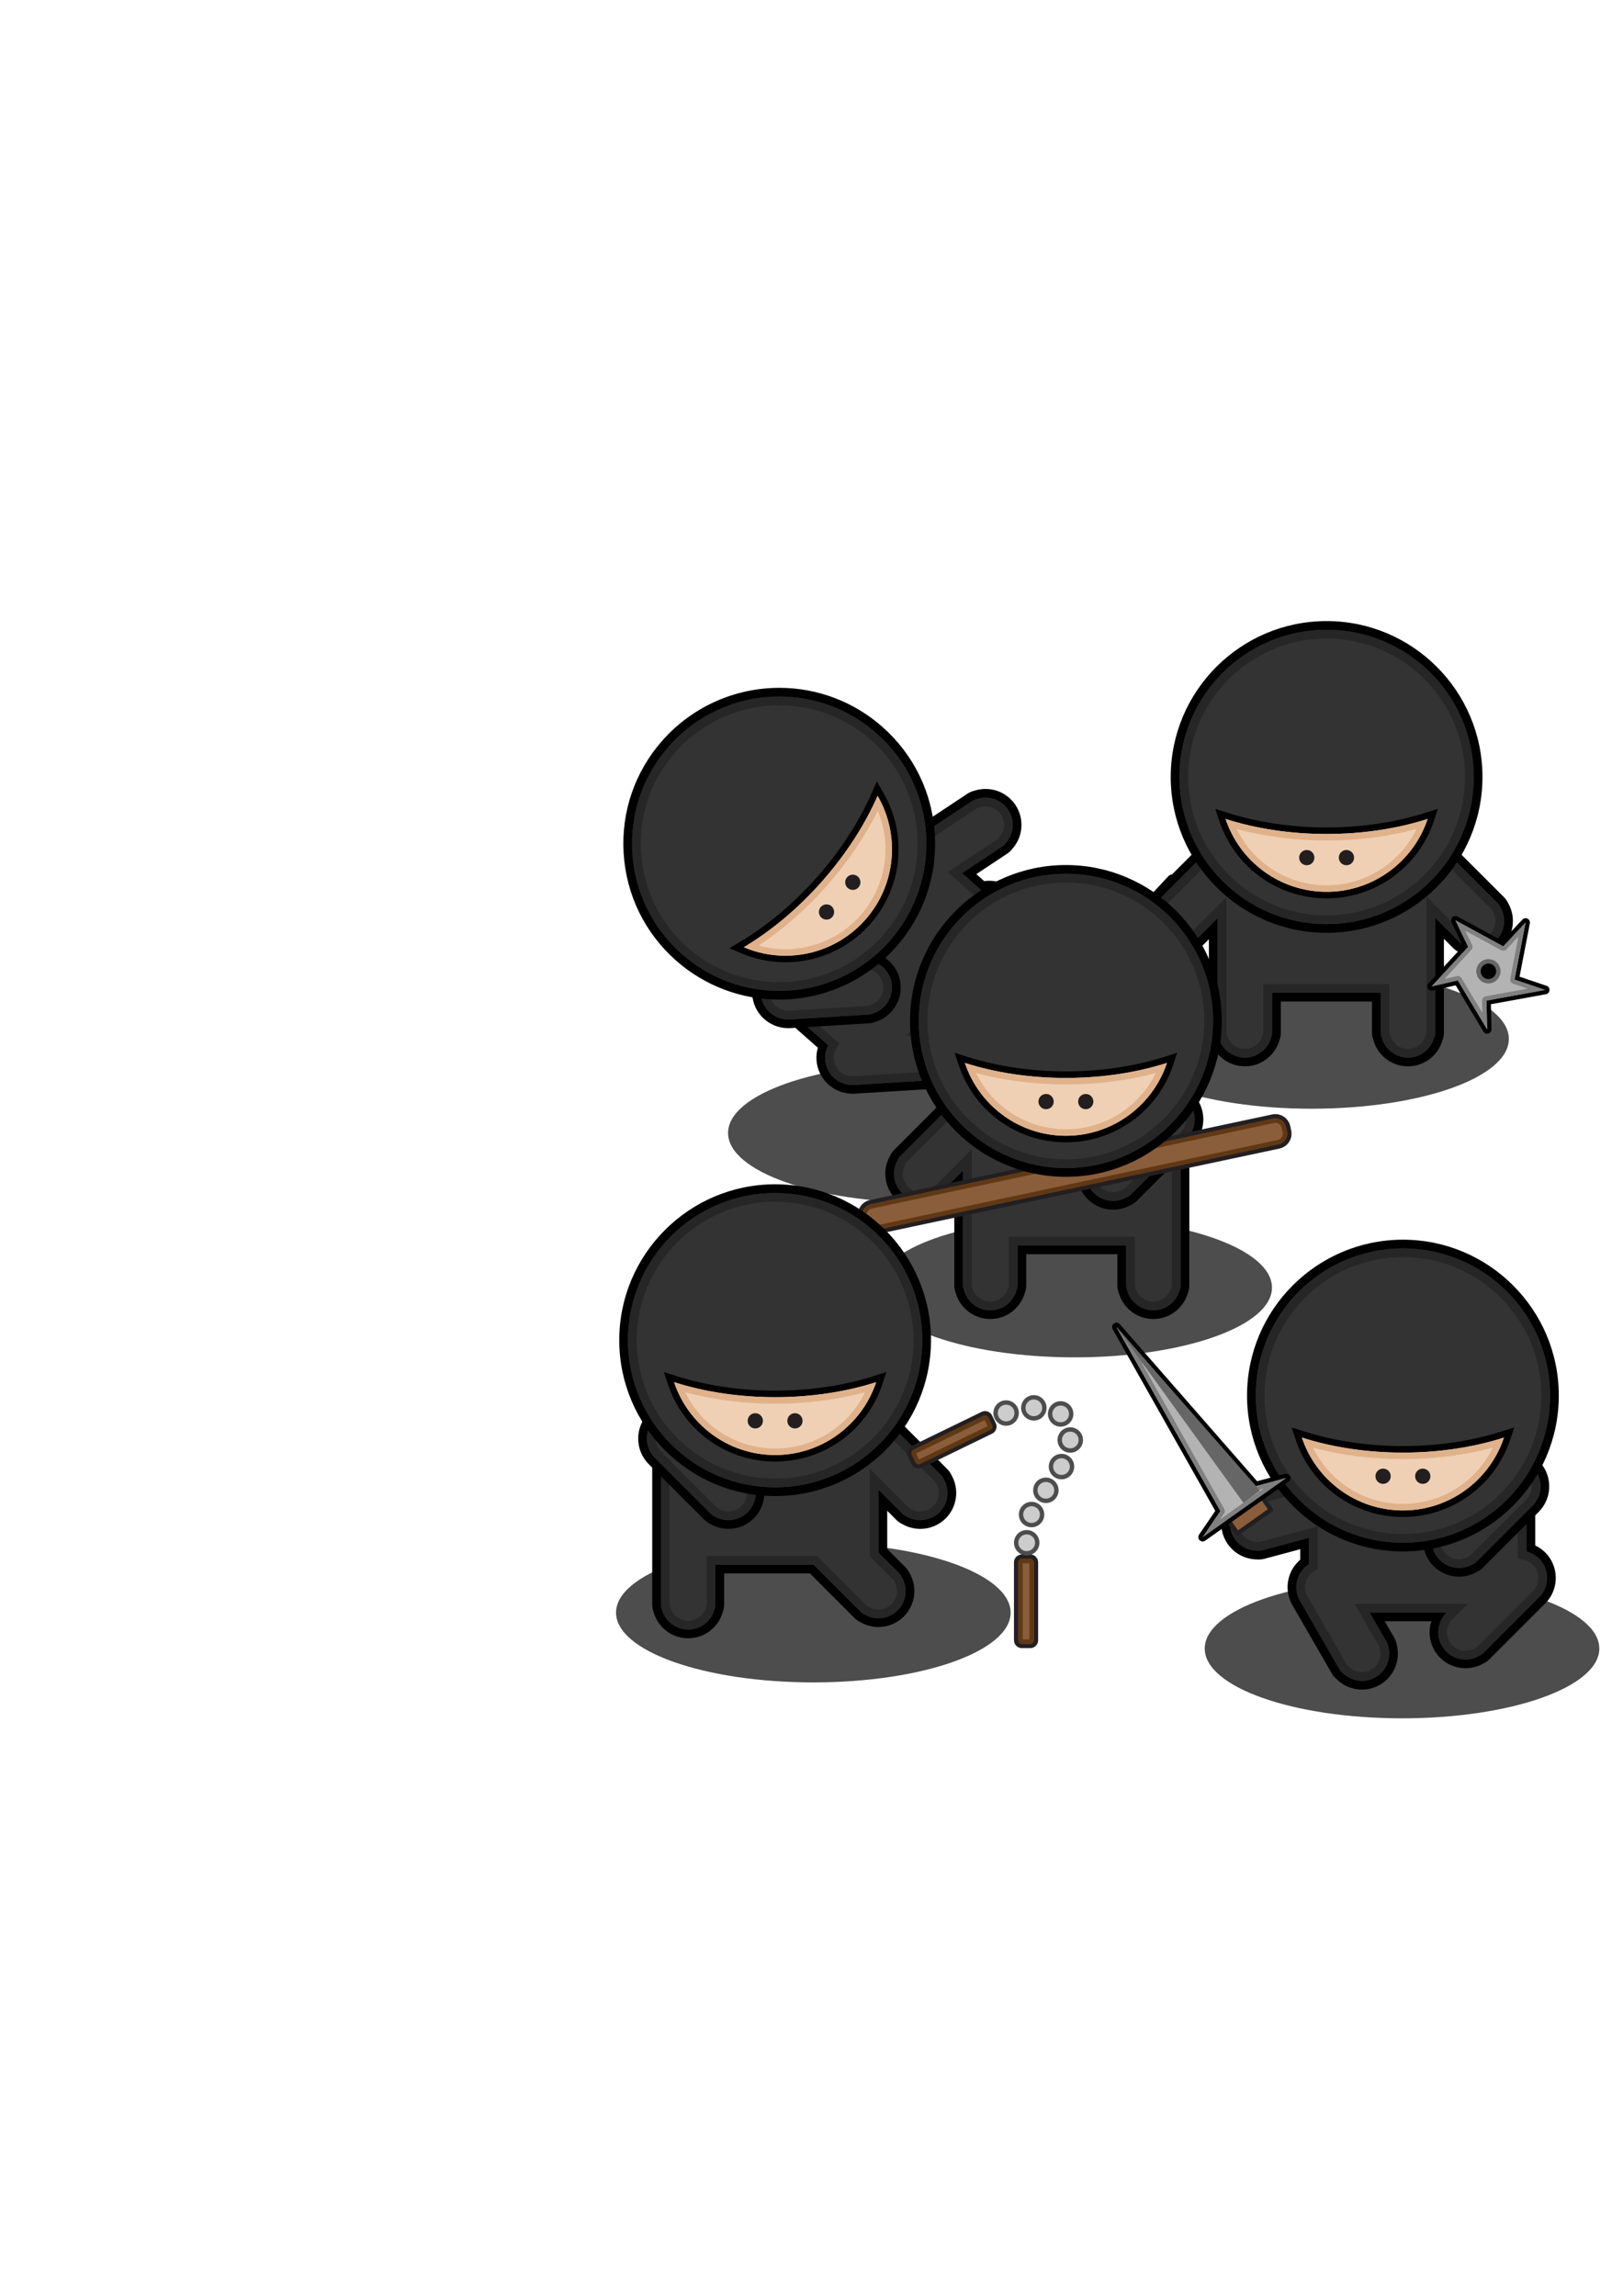 <?xml version="1.0" encoding="UTF-8" standalone="no"?>
<!-- Created with Inkscape (http://www.inkscape.org/) -->

<svg
   xmlns:dc="http://purl.org/dc/elements/1.1/"
   xmlns:cc="http://creativecommons.org/ns#"
   xmlns:rdf="http://www.w3.org/1999/02/22-rdf-syntax-ns#"
   xmlns:svg="http://www.w3.org/2000/svg"
   xmlns="http://www.w3.org/2000/svg"
   xmlns:sodipodi="http://sodipodi.sourceforge.net/DTD/sodipodi-0.dtd"
   xmlns:inkscape="http://www.inkscape.org/namespaces/inkscape"
   width="744.094"
   height="1052.362"
   id="svg2"
   version="1.1"
   inkscape:version="0.48.3.1 r9886"
   sodipodi:docname="ninjas.svg">
  <defs
     id="defs4" />
  <sodipodi:namedview
     id="base"
     pagecolor="#ffffff"
     bordercolor="#666666"
     borderopacity="1.0"
     inkscape:pageopacity="0.0"
     inkscape:pageshadow="2"
     inkscape:zoom="0.35"
     inkscape:cx="386.42858"
     inkscape:cy="508.57143"
     inkscape:document-units="px"
     inkscape:current-layer="layer1"
     showgrid="false"
     inkscape:window-width="511"
     inkscape:window-height="438"
     inkscape:window-x="0"
     inkscape:window-y="8"
     inkscape:window-maximized="0" />
  <g
     inkscape:label="Layer 1"
     inkscape:groupmode="layer"
     id="layer1">
    <g
       transform="translate(-84.435,238.976)"
       id="ninja-kick">
      <ellipse
         style="fill:#4d4d4d"
         sodipodi:ry="31.979"
         sodipodi:rx="90.454002"
         sodipodi:cy="280.35001"
         sodipodi:cx="508.67999"
         ry="31.979"
         cy="280.35"
         rx="90.454"
         cx="508.68"
         d="m 599.134,280.35 c 0,17.662 -40.498,31.979 -90.454,31.979 -49.956,0 -90.454,-14.317 -90.454,-31.979 0,-17.662 40.498,-31.979 90.454,-31.979 49.956,0 90.454,14.317 90.454,31.979 z"
         id="ellipse244" />
      <g
         id="g246">
        <g
           id="g248">
          <g
             id="g250">
            <path
               style="fill:#333333"
               inkscape:connector-curvature="0"
               d="m 475.4,260.38 c -0.167,0 -0.333,-0.006 -0.498,-0.017 -7.478,-0.156 -13.688,-6.117 -14.146,-13.589 -0.129,-2.081 0.198,-4.162 0.948,-6.102 l -19.804,-17.504 -1.497,-1.324 1.324,-1.497 51.204,-57.926 c -1.543,-5.579 0.373,-11.55 4.974,-15.187 0.262,-0.228 0.513,-0.417 0.77,-0.586 l 30.435,-20.165 c 0.766,-0.508 1.624,-0.873 2.552,-1.082 1.482,-0.496 3.025,-0.746 4.592,-0.746 4.877,0 9.391,2.422 12.075,6.479 3.618,5.452 3.114,12.659 -1.211,17.567 -0.554,0.778 -1.227,1.43 -1.998,1.942 l -16.357,10.837 6.294,5.564 c 0.966,-0.2 1.948,-0.301 2.933,-0.301 5.809,0 11.033,3.449 13.311,8.79 0.104,0.207 0.233,0.515 0.339,0.837 l 11.604,34.618 c 0.294,0.873 0.422,1.8 0.384,2.753 0.393,6.528 -3.646,12.522 -9.853,14.603 -1.49,0.5 -3.036,0.752 -4.594,0.752 -4.873,0 -9.374,-2.42 -12.068,-6.479 -0.604,-0.734 -1.059,-1.547 -1.352,-2.422 l -3.858,-11.512 -18.463,20.886 c 6.325,1.371 10.988,6.781 11.389,13.26 0.405,6.532 -3.637,12.522 -9.84,14.609 -0.862,0.392 -1.767,0.62 -2.689,0.679 l -26.309,1.624 -1.708,0.104 -8.442,0.521 c -0.141,0.01 -0.291,0.014 -0.441,0.014 z"
               id="path252" />
            <path
               inkscape:connector-curvature="0"
               d="m 536.26,126.66 c 4.044,0 8.009,1.957 10.41,5.581 3.21,4.842 2.589,11.093 -1.115,15.225 -0.408,0.59 -0.915,1.106 -1.531,1.514 l -18.53,12.277 9.031,7.981 c 1.154,-0.334 2.32,-0.493 3.469,-0.493 4.898,0 9.48,2.901 11.474,7.575 0.105,0.219 0.203,0.443 0.281,0.679 l 11.606,34.627 c 0.233,0.699 0.316,1.417 0.276,2.131 0.379,5.538 -2.976,10.848 -8.484,12.695 -1.314,0.44 -2.648,0.649 -3.961,0.649 -4.189,0 -8.148,-2.13 -10.457,-5.669 -0.465,-0.547 -0.833,-1.169 -1.066,-1.868 l -4.959,-14.794 -23.429,26.503 1.366,-0.083 c 0.112,-0.007 0.224,-0.01 0.335,-0.01 0.618,0 1.22,0.104 1.796,0.294 5.447,1.065 9.709,5.681 10.067,11.479 0.358,5.797 -3.307,10.898 -8.581,12.626 -0.646,0.309 -1.345,0.5 -2.08,0.547 l -26.305,1.622 -1.705,0.104 -8.444,0.521 c -0.105,0.007 -0.211,0.01 -0.315,0.01 -0.141,0 -0.28,-0.005 -0.42,-0.016 -6.448,-0.115 -11.829,-5.163 -12.232,-11.712 -0.145,-2.34 0.375,-4.565 1.383,-6.504 l -20.908,-18.478 51.959,-58.779 c -1.844,-5.005 -0.304,-10.749 4.004,-14.126 0.184,-0.159 0.377,-0.311 0.584,-0.448 l 30.444,-20.17 c 0.616,-0.408 1.29,-0.674 1.991,-0.819 1.319,-0.45 2.687,-0.671 4.046,-0.671 m 0,-3.998 c -1.743,0 -3.463,0.273 -5.115,0.813 -1.128,0.264 -2.18,0.715 -3.129,1.343 l -30.446,20.171 c -0.308,0.204 -0.607,0.43 -0.914,0.69 -4.931,3.909 -7.144,10.174 -5.902,16.199 l -50.518,57.148 -2.648,2.995 2.996,2.648 18.811,16.623 c -0.53,1.814 -0.745,3.712 -0.628,5.609 0.522,8.482 7.561,15.253 16.046,15.46 0.198,0.012 0.396,0.019 0.597,0.019 0.188,0 0.377,-0.006 0.566,-0.018 l 8.439,-0.521 1.701,-0.104 26.309,-1.622 c 1.145,-0.073 2.255,-0.347 3.309,-0.815 7.001,-2.407 11.554,-9.195 11.097,-16.595 -0.388,-6.27 -4.286,-11.661 -9.869,-14.092 l 14.153,-16.011 2.759,8.23 c 0.357,1.071 0.909,2.074 1.641,2.981 3.071,4.565 8.165,7.283 13.673,7.283 1.775,0 3.535,-0.288 5.231,-0.856 7.033,-2.358 11.618,-9.13 11.217,-16.524 0.035,-1.156 -0.129,-2.285 -0.487,-3.359 l -11.608,-34.631 c -0.111,-0.336 -0.253,-0.686 -0.43,-1.06 -2.61,-6.03 -8.533,-9.921 -15.114,-9.922 -0.779,0 -1.557,0.056 -2.327,0.166 l -3.622,-3.201 14.187,-9.399 c 0.945,-0.626 1.771,-1.418 2.457,-2.356 4.863,-5.583 5.412,-13.742 1.313,-19.925 -3.061,-4.611 -8.197,-7.367 -13.745,-7.367 z"
               id="path254" />
            <path
               style="fill:#262626"
               inkscape:connector-curvature="0"
               d="m 536.26,126.66 c 4.044,0 8.009,1.957 10.41,5.581 3.21,4.842 2.589,11.093 -1.115,15.225 -0.408,0.59 -0.915,1.106 -1.531,1.514 l -18.53,12.277 9.031,7.981 c 1.154,-0.334 2.32,-0.494 3.469,-0.494 4.898,0 9.48,2.902 11.474,7.576 0.105,0.219 0.203,0.443 0.281,0.679 l 11.606,34.627 c 0.233,0.699 0.316,1.417 0.276,2.131 0.379,5.538 -2.976,10.848 -8.484,12.695 -1.314,0.44 -2.648,0.649 -3.961,0.649 -4.189,0 -8.148,-2.13 -10.457,-5.669 -0.465,-0.547 -0.833,-1.169 -1.066,-1.868 l -4.959,-14.794 -23.429,26.503 1.366,-0.083 c 0.112,-0.007 0.224,-0.01 0.335,-0.01 0.618,0 1.22,0.104 1.796,0.294 5.447,1.065 9.709,5.681 10.067,11.479 0.358,5.797 -3.307,10.898 -8.581,12.626 -0.646,0.309 -1.345,0.5 -2.08,0.547 l -26.305,1.622 -1.705,0.104 -8.444,0.521 c -0.106,0.007 -0.211,0.01 -0.316,0.01 -0.141,0 -0.279,-0.005 -0.419,-0.016 -6.448,-0.115 -11.829,-5.163 -12.232,-11.712 -0.145,-2.34 0.375,-4.565 1.383,-6.504 l -20.908,-18.478 51.959,-58.779 c -1.844,-5.005 -0.304,-10.749 4.004,-14.126 0.184,-0.159 0.377,-0.311 0.584,-0.448 l 30.444,-20.17 c 0.616,-0.408 1.29,-0.674 1.991,-0.819 1.319,-0.451 2.687,-0.671 4.046,-0.671 m 0,3.997 c -0.939,0 -1.864,0.154 -2.75,0.458 l -0.24,0.083 -0.249,0.052 c -0.229,0.047 -0.423,0.125 -0.593,0.237 l -30.442,20.168 c -0.031,0.021 -0.089,0.063 -0.177,0.139 l -0.073,0.063 -0.075,0.059 c -2.903,2.276 -3.996,6.133 -2.72,9.598 l 0.825,2.241 -1.581,1.789 -49.311,55.784 17.912,15.83 2.341,2.068 -1.441,2.771 c -0.709,1.363 -1.034,2.889 -0.939,4.413 0.27,4.386 3.922,7.883 8.313,7.961 l 0.108,0.002 0.107,0.008 c 0.044,0.003 0.088,0.005 0.132,0.005 l 0.067,-0.002 8.447,-0.522 1.709,-0.104 26.301,-1.622 c 0.199,-0.013 0.399,-0.066 0.604,-0.164 l 0.233,-0.111 0.245,-0.081 c 3.674,-1.203 6.073,-4.731 5.835,-8.58 -0.238,-3.853 -3.053,-7.061 -6.845,-7.803 l -0.248,-0.048 -0.239,-0.08 c -0.188,-0.062 -0.365,-0.092 -0.541,-0.092 -0.029,0 -0.06,0.001 -0.089,0.003 l -1.37,0.083 -9.623,0.585 6.386,-7.223 23.429,-26.503 4.585,-5.187 2.2,6.564 4.959,14.794 c 0.064,0.19 0.169,0.369 0.322,0.549 l 0.164,0.193 0.139,0.212 c 1.551,2.378 4.275,3.855 7.108,3.855 0.91,0 1.815,-0.148 2.69,-0.442 3.659,-1.227 6.03,-4.776 5.767,-8.631 l -0.018,-0.249 0.015,-0.249 c 0.013,-0.237 -0.012,-0.446 -0.077,-0.64 l -11.604,-34.624 c -0.009,-0.026 -0.029,-0.083 -0.093,-0.214 l -0.04,-0.083 -0.035,-0.084 c -1.334,-3.126 -4.394,-5.146 -7.797,-5.146 -0.794,0 -1.587,0.113 -2.358,0.336 l -2.111,0.61 -1.646,-1.455 -9.031,-7.981 -3.904,-3.45 4.344,-2.878 18.53,-12.277 c 0.169,-0.112 0.316,-0.261 0.452,-0.457 l 0.143,-0.207 0.168,-0.187 c 2.579,-2.877 2.892,-7.132 0.76,-10.348 -1.575,-2.371 -4.221,-3.789 -7.08,-3.789 z"
               id="path256" />
          </g>
          <g
             id="g258">
            <path
               style="fill:#333333"
               inkscape:connector-curvature="0"
               d="m 445.94,230.33 c -0.18,0 -0.357,-0.006 -0.537,-0.017 -7.412,-0.131 -13.646,-6.102 -14.108,-13.584 -0.46,-7.458 4.957,-14.125 12.343,-15.214 0.326,-0.064 0.648,-0.104 0.964,-0.123 l 36.449,-2.248 c 0.152,-0.011 0.308,-0.015 0.46,-0.015 0.77,0 1.541,0.119 2.298,0.357 6.412,1.311 11.157,6.759 11.561,13.292 0.404,6.529 -3.628,12.512 -9.818,14.604 -0.872,0.401 -1.788,0.631 -2.721,0.688 l -36.448,2.248 c -0.152,0.008 -0.297,0.012 -0.443,0.012 z"
               id="path260" />
            <path
               inkscape:connector-curvature="0"
               d="m 481.51,201.13 c 0.617,0 1.218,0.105 1.794,0.296 5.446,1.066 9.71,5.68 10.066,11.477 0.357,5.798 -3.306,10.901 -8.58,12.627 -0.648,0.309 -1.345,0.502 -2.083,0.547 l -36.452,2.247 c -0.107,0.006 -0.215,0.009 -0.321,0.009 -0.139,0 -0.276,-0.005 -0.413,-0.013 -6.449,-0.117 -11.83,-5.165 -12.234,-11.712 -0.402,-6.547 4.316,-12.217 10.703,-13.125 0.238,-0.047 0.48,-0.081 0.729,-0.096 l 36.452,-2.247 c 0.112,-0.006 0.226,-0.01 0.339,-0.01 m 0,-3.998 c -0.195,0 -0.391,0.006 -0.587,0.019 l -36.45,2.25 c -0.369,0.022 -0.748,0.069 -1.146,0.143 -8.396,1.247 -14.552,8.831 -14.03,17.313 0.524,8.491 7.577,15.267 16.073,15.463 0.188,0.01 0.375,0.015 0.564,0.015 0.186,0 0.372,-0.005 0.559,-0.016 l 36.461,-2.248 c 1.133,-0.069 2.246,-0.343 3.309,-0.814 7.001,-2.403 11.555,-9.192 11.099,-16.596 -0.455,-7.401 -5.809,-13.58 -13.054,-15.106 -0.917,-0.279 -1.858,-0.42 -2.797,-0.42 z"
               id="path262" />
            <path
               style="fill:#262626"
               inkscape:connector-curvature="0"
               d="m 481.51,201.13 c 0.617,0 1.218,0.105 1.794,0.296 5.446,1.066 9.71,5.68 10.066,11.477 0.357,5.798 -3.306,10.901 -8.58,12.627 -0.648,0.309 -1.345,0.502 -2.083,0.547 l -36.452,2.247 c -0.107,0.006 -0.215,0.009 -0.321,0.009 -0.139,0 -0.276,-0.005 -0.413,-0.013 -6.449,-0.117 -11.83,-5.165 -12.234,-11.712 -0.402,-6.547 4.316,-12.217 10.703,-13.125 0.238,-0.047 0.48,-0.081 0.729,-0.096 l 36.452,-2.247 c 0.112,-0.006 0.226,-0.01 0.339,-0.01 m 0,3.998 c -0.03,0 -0.062,0.001 -0.092,0.003 l -36.454,2.247 c -0.045,0.002 -0.106,0.009 -0.203,0.028 l -0.104,0.021 -0.105,0.015 c -4.349,0.618 -7.545,4.537 -7.275,8.921 0.271,4.383 3.924,7.881 8.316,7.96 l 0.085,0.001 0.085,0.005 c 0.057,0.003 0.113,0.006 0.171,0.006 l 0.082,-0.002 36.445,-2.247 c 0.203,-0.012 0.401,-0.066 0.611,-0.167 l 0.231,-0.11 0.243,-0.08 c 3.672,-1.201 6.07,-4.73 5.833,-8.581 -0.236,-3.851 -3.051,-7.058 -6.844,-7.8 l -0.251,-0.049 -0.242,-0.08 c -0.186,-0.061 -0.36,-0.091 -0.532,-0.091 z"
               id="path264" />
          </g>
        </g>
        <g
           id="g266">
          <g
             id="g268">
            <path
               style="fill:#333333"
               inkscape:connector-curvature="0"
               d="m 441.66,217.23 c -16.942,0 -33.27,-6.185 -45.979,-17.417 -13.901,-12.287 -22.187,-29.25 -23.327,-47.767 -1.144,-18.517 4.995,-36.37 17.284,-50.269 13.18,-14.91 32.158,-23.46 52.074,-23.46 16.94,0 33.269,6.184 45.975,17.414 13.903,12.287 22.188,29.25 23.33,47.767 1.143,18.518 -4.995,36.372 -17.284,50.271 -13.178,14.911 -32.159,23.461 -52.073,23.461 z"
               id="path270" />
            <path
               inkscape:connector-curvature="0"
               d="m 441.71,80.315 c 15.878,0 31.819,5.572 44.652,16.913 27.919,24.672 30.547,67.303 5.871,95.218 -13.331,15.082 -31.912,22.784 -50.575,22.784 -15.881,0 -31.819,-5.571 -44.654,-16.914 -27.918,-24.673 -30.546,-67.303 -5.87,-95.217 13.333,-15.083 31.91,-22.784 50.576,-22.784 m 0,-3.998 c -20.487,0 -40.014,8.797 -53.571,24.135 -12.642,14.301 -18.957,32.668 -17.782,51.718 1.174,19.05 9.697,36.502 24,49.143 13.073,11.553 29.872,17.916 47.302,17.916 20.487,0 40.013,-8.796 53.57,-24.134 12.642,-14.301 18.957,-32.669 17.782,-51.719 -1.174,-19.05 -9.698,-36.503 -24.001,-49.143 -13.07,-11.564 -29.87,-17.927 -47.3,-17.927 z"
               id="path272" />
            <path
               style="fill:#262626"
               inkscape:connector-curvature="0"
               d="m 441.71,80.315 c 15.878,0 31.819,5.572 44.652,16.913 27.919,24.672 30.547,67.303 5.871,95.218 -13.333,15.083 -31.91,22.784 -50.575,22.784 -15.879,0 -31.821,-5.573 -44.654,-16.914 -27.918,-24.673 -30.546,-67.303 -5.87,-95.217 13.333,-15.083 31.91,-22.784 50.576,-22.784 m 0,3.998 c 0,0 0.001,0 0,0 -18.197,0 -35.54,7.813 -47.581,21.435 -11.227,12.7 -16.836,29.012 -15.793,45.93 1.043,16.918 8.613,32.418 21.315,43.644 11.61,10.261 26.528,15.912 42.007,15.912 18.197,0 35.539,-7.813 47.58,-21.434 11.227,-12.701 16.836,-29.013 15.793,-45.931 -1.044,-16.918 -8.613,-32.418 -21.316,-43.644 C 472.105,89.964 457.187,84.313 441.71,84.313 z"
               id="path274" />
          </g>
          <g
             id="g276">
            <path
               style="fill:#f0d0b4"
               inkscape:connector-curvature="0"
               d="m 444.56,200.62 c -6.827,0 -13.458,-1.349 -19.709,-4.011 l -2.716,-1.155 2.535,-1.512 c 12.577,-7.496 24.847,-17.816 35.482,-29.845 10.629,-12.026 19.366,-25.469 25.264,-38.872 l 1.188,-2.7 1.48,2.552 c 10.89,18.768 8.551,42.302 -5.822,58.563 -9.541,10.791 -23.283,16.98 -37.702,16.98 z"
               id="path278" />
            <path
               inkscape:connector-curvature="0"
               d="m 486.79,125.82 c 10.262,17.685 8.637,40.656 -5.649,56.816 -9.645,10.911 -23.078,16.477 -36.58,16.477 -6.495,0 -13.009,-1.289 -19.12,-3.891 12.379,-7.38 24.708,-17.553 35.836,-30.141 11.126,-12.587 19.708,-26.072 25.513,-39.261 m -0.367,-6.607 -2.377,5.399 c -5.84,13.269 -14.49,26.576 -25.016,38.483 -10.529,11.91 -22.675,22.129 -35.125,29.551 l -5.069,3.022 5.43,2.312 c 6.438,2.741 13.267,4.13 20.295,4.13 14.851,0 29.002,-6.375 38.826,-17.489 14.802,-16.744 17.212,-40.979 5.997,-60.307 l -2.961,-5.101 z"
               id="path280" />
            <path
               style="fill:#dfb28b"
               inkscape:connector-curvature="0"
               d="m 486.79,125.82 c 10.262,17.685 8.637,40.656 -5.649,56.816 -9.645,10.911 -23.078,16.477 -36.58,16.477 -6.495,0 -13.009,-1.289 -19.12,-3.891 12.379,-7.38 24.708,-17.553 35.836,-30.141 11.126,-12.587 19.708,-26.072 25.513,-39.261 m 0.08,6.891 c -5.924,11.913 -13.915,23.686 -23.348,34.356 -9.434,10.671 -20.136,20.046 -31.229,27.386 3.974,1.104 8.079,1.662 12.267,1.662 13.133,0 25.646,-5.636 34.334,-15.464 11.746,-13.287 14.668,-31.907 7.976,-47.94 z"
               id="path282" />
          </g>
          <g
             style="fill:#231f20"
             id="g284">
            <circle
               sodipodi:ry="3.4979999"
               sodipodi:rx="3.4979999"
               sodipodi:cy="179.07001"
               sodipodi:cx="463.37"
               r="3.498"
               cy="179.07"
               cx="463.37"
               d="m 466.868,179.07 c 0,1.932 -1.566,3.498 -3.498,3.498 -1.932,0 -3.498,-1.566 -3.498,-3.498 0,-1.932 1.566,-3.498 3.498,-3.498 1.932,0 3.498,1.566 3.498,3.498 z"
               id="circle286" />
            <circle
               sodipodi:ry="3.4979999"
               sodipodi:rx="3.4979999"
               sodipodi:cy="165.45"
               sodipodi:cx="475.42001"
               r="3.498"
               cy="165.45"
               cx="475.42"
               d="m 478.918,165.45 c 0,1.932 -1.566,3.498 -3.498,3.498 -1.932,0 -3.498,-1.566 -3.498,-3.498 0,-1.932 1.566,-3.498 3.498,-3.498 1.932,0 3.498,1.566 3.498,3.498 z"
               id="circle288" />
          </g>
        </g>
      </g>
    </g>
    <g
       id="ninja-shuriken"
       transform="translate(-0,0)">
      <ellipse
         style="fill:#4d4d4d"
         sodipodi:ry="31.979"
         sodipodi:rx="90.454002"
         sodipodi:cy="476.23999"
         sodipodi:cx="601.29999"
         ry="31.979"
         cy="476.24"
         rx="90.454"
         cx="601.3"
         d="m 691.754,476.24 c 0,17.662 -40.498,31.979 -90.454,31.979 -49.956,0 -90.454,-14.317 -90.454,-31.979 0,-17.662 40.498,-31.979 90.454,-31.979 49.956,0 90.454,14.317 90.454,31.979 z"
         id="ellipse292" />
      <g
         id="g294">
        <g
           id="g296">
          <g
             id="g298">
            <path
               style="fill:#b3b3b3"
               inkscape:connector-curvature="0"
               d="m 519.62,452.85 c -0.345,0 -0.673,-0.179 -0.858,-0.485 l -13.081,-21.834 -11.253,2.59 c -0.076,0.017 -0.151,0.024 -0.226,0.024 -0.351,0 -0.682,-0.185 -0.864,-0.498 -0.221,-0.379 -0.166,-0.856 0.131,-1.178 l 16.259,-17.616 -5.536,-11.533 c -0.189,-0.392 -0.103,-0.858 0.213,-1.157 0.189,-0.181 0.438,-0.275 0.688,-0.275 0.164,0 0.328,0.04 0.478,0.122 l 21.232,11.554 9.709,-10.357 c 0.193,-0.206 0.461,-0.315 0.73,-0.315 0.155,0 0.311,0.036 0.454,0.109 0.397,0.202 0.612,0.642 0.525,1.079 l -4.891,25.288 13.21,4.457 c 0.432,0.145 0.711,0.563 0.678,1.02 -0.034,0.455 -0.371,0.829 -0.818,0.909 l -26.074,4.739 0.294,12.336 c 0.011,0.453 -0.286,0.856 -0.722,0.982 -0.092,0.026 -0.185,0.039 -0.278,0.039 z"
               id="path300" />
            <path
               inkscape:connector-curvature="0"
               d="m 505.09,401.89 21.912,11.926 10.236,-10.921 -5.057,26.144 14.036,4.737 -26.914,4.893 0.315,13.188 -13.456,-22.46 -11.962,2.754 16.721,-18.115 -5.831,-12.146 m 0,-1.999 c -0.501,0 -0.996,0.188 -1.377,0.55 -0.629,0.598 -0.8,1.532 -0.425,2.314 l 5.243,10.923 -15.8,17.118 c -0.595,0.644 -0.7,1.601 -0.26,2.358 0.363,0.626 1.027,0.996 1.729,0.996 0.148,0 0.299,-0.017 0.448,-0.051 l 10.547,-2.429 12.709,21.213 c 0.368,0.614 1.025,0.972 1.715,0.972 0.185,0 0.372,-0.025 0.556,-0.079 0.872,-0.252 1.465,-1.061 1.442,-1.968 l -0.274,-11.479 25.232,-4.587 c 0.896,-0.163 1.569,-0.912 1.636,-1.821 0.067,-0.909 -0.49,-1.748 -1.354,-2.039 l -12.382,-4.179 4.726,-24.429 c 0.169,-0.875 -0.261,-1.755 -1.054,-2.16 -0.288,-0.147 -0.6,-0.219 -0.908,-0.219 -0.54,0 -1.071,0.219 -1.459,0.632 l -9.18,9.794 -20.556,-11.188 c -0.299,-0.162 -0.628,-0.242 -0.954,-0.242 z"
               id="path302" />
            <path
               style="fill:#808080"
               inkscape:connector-curvature="0"
               d="m 505.09,401.89 21.912,11.926 10.236,-10.921 -5.057,26.144 14.036,4.737 -26.914,4.893 0.315,13.188 -13.456,-22.46 -11.962,2.754 16.721,-18.115 -5.831,-12.146 m 4.48,4.714 3.152,6.567 c 0.354,0.739 0.223,1.619 -0.333,2.221 l -12.331,13.359 5.656,-1.303 c 0.149,-0.034 0.3,-0.051 0.448,-0.051 0.691,0 1.349,0.36 1.715,0.972 l 9.562,15.96 -0.134,-5.613 c -0.023,-0.983 0.673,-1.838 1.641,-2.015 l 19.297,-3.508 -6.7,-2.262 c -0.948,-0.319 -1.514,-1.291 -1.324,-2.273 l 3.742,-19.344 -5.501,5.868 c -0.388,0.414 -0.92,0.632 -1.459,0.632 -0.325,0 -0.653,-0.079 -0.954,-0.243 l -16.477,-8.967 z"
               id="path304" />
          </g>
          <g
             id="g306">
            <path
               inkscape:connector-curvature="0"
               d="m 520.21,429.79 c -2.514,0 -4.557,-2.044 -4.557,-4.555 0,-2.513 2.043,-4.557 4.557,-4.557 2.513,0 4.557,2.044 4.557,4.557 0,2.511 -2.044,4.555 -4.557,4.555 z"
               id="path308" />
            <path
               style="fill:#666666"
               inkscape:connector-curvature="0"
               d="m 520.21,421.67 c 1.965,0 3.558,1.594 3.558,3.559 0,1.964 -1.593,3.556 -3.558,3.556 -1.964,0 -3.557,-1.592 -3.557,-3.556 0,-1.965 1.593,-3.559 3.557,-3.559 m 0,-1.999 c -3.063,0 -5.556,2.493 -5.556,5.558 0,3.063 2.492,5.555 5.556,5.555 3.064,0 5.557,-2.492 5.557,-5.555 0,-3.065 -2.494,-5.558 -5.557,-5.558 z"
               id="path310" />
          </g>
        </g>
        <g
           id="g312">
          <g
             id="g314">
            <path
               style="fill:#333333"
               inkscape:connector-curvature="0"
               d="m 645.49,486.79 c -6.553,0 -12.285,-4.407 -13.982,-10.731 -0.337,-0.884 -0.51,-1.798 -0.51,-2.719 v -16.259 h -45.781 v 16.259 c 0,0.919 -0.173,1.83 -0.512,2.719 -1.695,6.324 -7.428,10.731 -13.98,10.731 -6.555,0 -12.292,-4.41 -13.989,-10.735 -0.334,-0.887 -0.506,-1.799 -0.506,-2.715 v -18.258 -18.26 -11.102 l -7.435,7.435 c -0.652,0.654 -1.423,1.182 -2.29,1.566 -2.199,1.266 -4.699,1.934 -7.242,1.934 -3.864,0 -7.497,-1.505 -10.227,-4.236 -4.63,-4.629 -5.569,-11.794 -2.303,-17.467 0.383,-0.86 0.909,-1.631 1.563,-2.288 l 25.83,-25.823 c 0.23,-0.233 0.479,-0.443 0.731,-0.643 2.554,-2.179 5.892,-3.407 9.336,-3.407 3.866,0 7.501,1.507 10.234,4.24 2.719,2.719 4.224,6.416 4.232,10.214 h 59.09 c 0.011,-3.798 1.514,-7.495 4.231,-10.214 2.734,-2.733 6.369,-4.24 10.235,-4.24 3.444,0 6.781,1.229 9.397,3.457 0.19,0.146 0.437,0.357 0.67,0.593 l 25.827,25.821 c 0.657,0.659 1.185,1.43 1.567,2.29 3.269,5.676 2.327,12.841 -2.306,17.469 -2.729,2.729 -6.359,4.234 -10.226,4.234 -2.544,0 -5.046,-0.668 -7.24,-1.934 -0.867,-0.385 -1.638,-0.912 -2.29,-1.566 l -7.634,-7.632 v 11.299 18.26 18.258 c 0,0.916 -0.172,1.828 -0.506,2.715 -1.694,6.325 -7.431,10.735 -13.984,10.735 z"
               id="path316" />
            <path
               inkscape:connector-curvature="0"
               d="m 652.22,384.79 c 2.885,0 5.771,0.994 8.102,2.979 0.192,0.148 0.378,0.308 0.554,0.483 l 25.826,25.82 c 0.521,0.522 0.916,1.129 1.197,1.788 2.809,4.786 2.175,11.037 -1.935,15.143 -2.436,2.437 -5.624,3.65 -8.814,3.65 -2.19,0 -4.382,-0.572 -6.33,-1.716 -0.658,-0.281 -1.265,-0.676 -1.787,-1.198 l -11.045,-11.044 v 16.124 18.261 18.259 c 0,0.737 -0.15,1.444 -0.417,2.109 -1.398,5.371 -6.268,9.341 -12.077,9.341 -5.809,0 -10.678,-3.97 -12.076,-9.341 -0.268,-0.665 -0.417,-1.372 -0.417,-2.109 v -18.258 h -49.78 v 18.259 c 0,0.737 -0.15,1.444 -0.418,2.109 -1.397,5.371 -6.266,9.341 -12.075,9.341 -5.809,0 -10.679,-3.97 -12.078,-9.341 -0.267,-0.665 -0.416,-1.372 -0.416,-2.109 V 455.081 436.82 420.894 l -10.848,10.846 c -0.521,0.522 -1.128,0.917 -1.787,1.198 -1.949,1.144 -4.14,1.716 -6.331,1.716 -3.189,0 -6.379,-1.215 -8.814,-3.65 -4.107,-4.105 -4.742,-10.356 -1.934,-15.143 0.281,-0.659 0.677,-1.266 1.197,-1.788 l 25.826,-25.82 c 0.176,-0.176 0.362,-0.335 0.555,-0.483 2.33,-1.985 5.216,-2.979 8.101,-2.979 3.192,0 6.385,1.217 8.821,3.654 2.943,2.941 4.101,6.984 3.49,10.8 h 63.399 c -0.609,-3.815 0.548,-7.858 3.489,-10.8 2.437,-2.438 5.628,-3.655 8.822,-3.655 m 0,-3.998 c -4.4,0 -8.537,1.714 -11.648,4.825 -2.614,2.614 -4.243,6.024 -4.69,9.629 h -55.344 c -0.448,-3.604 -2.077,-7.016 -4.692,-9.63 -3.11,-3.11 -7.247,-4.824 -11.647,-4.824 -3.887,0 -7.655,1.375 -10.622,3.874 -0.314,0.247 -0.597,0.497 -0.859,0.76 l -25.826,25.82 c -0.809,0.811 -1.458,1.751 -1.939,2.801 -3.654,6.439 -2.569,14.542 2.676,19.784 3.108,3.108 7.243,4.821 11.641,4.821 2.857,0 5.668,-0.741 8.145,-2.146 1.056,-0.483 1.998,-1.136 2.803,-1.941 l 4.021,-4.021 v 6.275 18.261 18.259 c 0,1.136 0.204,2.26 0.607,3.347 1.969,7.138 8.467,12.102 15.885,12.102 7.418,0 13.913,-4.963 15.882,-12.099 0.404,-1.088 0.609,-2.214 0.609,-3.35 v -14.261 h 41.784 v 14.261 c 0,1.138 0.205,2.264 0.608,3.35 1.97,7.136 8.466,12.099 15.883,12.099 7.419,0 13.916,-4.965 15.884,-12.102 0.403,-1.088 0.608,-2.213 0.608,-3.347 v -18.258 -18.261 -6.474 l 4.22,4.221 c 0.805,0.804 1.745,1.455 2.798,1.938 2.477,1.404 5.287,2.146 8.146,2.146 4.398,0 8.533,-1.713 11.642,-4.822 5.246,-5.24 6.331,-13.344 2.676,-19.783 -0.483,-1.054 -1.133,-1.993 -1.936,-2.798 l -25.84,-25.81 c -0.265,-0.265 -0.547,-0.515 -0.86,-0.761 -2.971,-2.497 -6.738,-3.872 -10.625,-3.872 z"
               id="path318" />
            <path
               style="fill:#262626"
               inkscape:connector-curvature="0"
               d="m 652.22,384.79 c 2.885,0 5.771,0.994 8.102,2.979 0.192,0.148 0.378,0.308 0.554,0.483 l 25.826,25.82 c 0.521,0.522 0.916,1.129 1.197,1.788 2.809,4.786 2.175,11.037 -1.935,15.143 -2.436,2.437 -5.624,3.65 -8.814,3.65 -2.19,0 -4.382,-0.572 -6.33,-1.716 -0.658,-0.281 -1.265,-0.676 -1.787,-1.198 l -11.045,-11.044 v 16.124 18.261 18.259 c 0,0.737 -0.15,1.444 -0.417,2.109 -1.398,5.371 -6.268,9.341 -12.077,9.341 -5.809,0 -10.678,-3.97 -12.076,-9.341 -0.268,-0.665 -0.417,-1.372 -0.417,-2.109 v -18.258 h -49.78 v 18.259 c 0,0.737 -0.15,1.444 -0.418,2.109 -1.397,5.371 -6.266,9.341 -12.075,9.341 -5.809,0 -10.679,-3.97 -12.078,-9.341 -0.267,-0.665 -0.416,-1.372 -0.416,-2.109 V 455.081 436.82 420.894 l -10.848,10.846 c -0.521,0.522 -1.128,0.917 -1.787,1.198 -1.949,1.144 -4.14,1.716 -6.331,1.716 -3.189,0 -6.379,-1.215 -8.814,-3.65 -4.107,-4.105 -4.742,-10.356 -1.934,-15.143 0.281,-0.659 0.677,-1.266 1.197,-1.788 l 25.826,-25.82 c 0.176,-0.176 0.362,-0.335 0.555,-0.483 2.33,-1.985 5.216,-2.979 8.101,-2.979 3.192,0 6.385,1.217 8.821,3.654 2.943,2.941 4.101,6.984 3.49,10.8 h 63.399 c -0.609,-3.815 0.548,-7.858 3.489,-10.8 2.437,-2.438 5.628,-3.655 8.822,-3.655 m 0,3.998 c -2.265,0 -4.394,0.882 -5.996,2.483 -1.911,1.911 -2.797,4.656 -2.367,7.342 l 0.739,4.629 h -4.688 -63.399 -4.688 l 0.74,-4.63 c 0.436,-2.725 -0.428,-5.4 -2.369,-7.34 -1.602,-1.603 -3.73,-2.484 -5.995,-2.484 -2.02,0 -3.976,0.719 -5.508,2.024 l -0.074,0.063 -0.077,0.06 c -0.072,0.055 -0.129,0.104 -0.169,0.145 l -25.827,25.82 c -0.14,0.141 -0.255,0.315 -0.346,0.529 l -0.101,0.234 -0.129,0.221 c -1.956,3.333 -1.417,7.564 1.312,10.292 1.6,1.6 3.727,2.48 5.988,2.48 1.518,0 3.007,-0.403 4.309,-1.167 l 0.22,-0.129 0.234,-0.1 c 0.213,-0.091 0.385,-0.204 0.525,-0.346 l 10.852,-10.849 6.824,-6.823 v 9.65 15.926 18.261 18.259 c 0,0.202 0.042,0.405 0.129,0.622 l 0.094,0.234 0.064,0.245 c 0.974,3.739 4.35,6.351 8.209,6.351 3.859,0 7.233,-2.61 8.206,-6.35 l 0.064,-0.248 0.096,-0.238 c 0.087,-0.215 0.129,-0.417 0.129,-0.616 v -18.257 -3.998 h 3.998 49.78 3.998 v 3.998 18.259 c 0,0.201 0.042,0.403 0.128,0.617 l 0.096,0.237 0.064,0.247 c 0.973,3.739 4.348,6.351 8.207,6.351 3.859,0 7.235,-2.611 8.208,-6.351 l 0.064,-0.245 0.094,-0.234 c 0.088,-0.219 0.13,-0.422 0.13,-0.622 v -18.259 -18.261 -16.124 -9.65 l 6.825,6.823 11.045,11.044 c 0.143,0.144 0.316,0.258 0.53,0.349 l 0.233,0.101 0.22,0.128 c 1.3,0.764 2.789,1.167 4.307,1.167 2.263,0 4.389,-0.881 5.987,-2.479 2.73,-2.729 3.27,-6.96 1.313,-10.293 l -0.129,-0.221 -0.1,-0.234 c -0.092,-0.214 -0.206,-0.389 -0.351,-0.532 l -25.822,-25.817 c -0.043,-0.043 -0.1,-0.092 -0.169,-0.145 l -0.077,-0.06 -0.073,-0.063 c -1.531,-1.307 -3.488,-2.026 -5.507,-2.026 z"
               id="path320" />
          </g>
          <g
             id="g322">
            <g
               id="g324">
              <path
                 style="fill:#333333"
                 inkscape:connector-curvature="0"
                 d="m 608.2,425.6 c -38.303,0 -69.463,-31.156 -69.463,-69.454 0,-38.298 31.16,-69.455 69.463,-69.455 38.302,0 69.463,31.157 69.463,69.455 0,38.298 -31.161,69.454 -69.463,69.454 z"
                 id="path326" />
              <path
                 inkscape:connector-curvature="0"
                 d="m 608.2,288.69 c 37.26,0 67.465,30.201 67.465,67.456 0,37.255 -30.205,67.456 -67.465,67.456 -37.26,0 -67.465,-30.201 -67.465,-67.456 0,-37.255 30.205,-67.456 67.465,-67.456 m 0,-3.999 c -39.404,0 -71.463,32.055 -71.463,71.454 0,39.399 32.059,71.454 71.463,71.454 39.404,0 71.463,-32.055 71.463,-71.454 0,-39.399 -32.059,-71.454 -71.463,-71.454 z"
                 id="path328" />
              <path
                 style="fill:#262626"
                 inkscape:connector-curvature="0"
                 d="m 608.2,288.69 c 37.26,0 67.465,30.201 67.465,67.456 0,37.255 -30.205,67.456 -67.465,67.456 -37.26,0 -67.465,-30.201 -67.465,-67.456 0,-37.255 30.205,-67.456 67.465,-67.456 m 0,3.998 c -34.996,0 -63.467,28.467 -63.467,63.458 0,34.991 28.471,63.458 63.467,63.458 34.996,0 63.467,-28.467 63.467,-63.458 0,-34.991 -28.471,-63.458 -63.467,-63.458 z"
                 id="path330" />
            </g>
            <g
               id="g332">
              <path
                 style="fill:#f0d0b4"
                 inkscape:connector-curvature="0"
                 d="m 608.2,410.29 c -21.704,0 -40.89,-13.831 -47.741,-34.42 l -0.934,-2.798 2.811,0.897 c 13.955,4.458 29.814,6.815 45.864,6.815 16.049,0 31.909,-2.357 45.861,-6.815 l 2.811,-0.897 -0.934,2.798 c -6.851,20.589 -26.037,34.42 -47.738,34.42 z"
                 id="path334" />
              <path
                 inkscape:connector-curvature="0"
                 d="m 654.52,375.4 c -6.457,19.4 -24.747,33.395 -46.318,33.395 -21.571,0 -39.862,-13.994 -46.319,-33.395 13.729,4.387 29.517,6.887 46.319,6.887 16.802,0 32.591,-2.5 46.318,-6.887 m 4.708,-4.652 -5.621,1.797 c -13.807,4.412 -29.508,6.744 -45.405,6.744 -15.896,0 -31.598,-2.332 -45.407,-6.745 l -5.62,-1.796 1.863,5.6 c 7.057,21.201 26.813,35.445 49.164,35.445 22.35,0 42.106,-14.244 49.163,-35.445 l 1.863,-5.6 z"
                 id="path336" />
              <path
                 style="fill:#dfb28b"
                 inkscape:connector-curvature="0"
                 d="m 654.52,375.4 c -6.457,19.4 -24.747,33.395 -46.318,33.395 -21.571,0 -39.862,-13.994 -46.319,-33.395 13.729,4.387 29.517,6.887 46.319,6.887 16.802,0 32.591,-2.5 46.318,-6.887 m -87.526,4.624 c 7.584,15.629 23.474,25.772 41.208,25.772 17.734,0 33.623,-10.144 41.207,-25.771 -12.849,3.45 -26.961,5.26 -41.207,5.26 -14.245,0 -28.359,-1.809 -41.208,-5.261 z"
                 id="path338" />
            </g>
            <g
               style="fill:#231f20"
               id="g340">
              <circle
                 sodipodi:ry="3.4979999"
                 sodipodi:rx="3.4979999"
                 sodipodi:cy="393.12"
                 sodipodi:cx="599.10999"
                 r="3.498"
                 cy="393.12"
                 cx="599.11"
                 d="m 602.608,393.12 c 0,1.932 -1.566,3.498 -3.498,3.498 -1.932,0 -3.498,-1.566 -3.498,-3.498 0,-1.932 1.566,-3.498 3.498,-3.498 1.932,0 3.498,1.566 3.498,3.498 z"
                 id="circle342" />
              <circle
                 sodipodi:ry="3.4979999"
                 sodipodi:rx="3.4979999"
                 sodipodi:cy="393.12"
                 sodipodi:cx="617.29999"
                 r="3.498"
                 cy="393.12"
                 cx="617.3"
                 d="m 620.798,393.12 c 0,1.932 -1.566,3.498 -3.498,3.498 -1.932,0 -3.498,-1.566 -3.498,-3.498 0,-1.932 1.566,-3.498 3.498,-3.498 1.932,0 3.498,1.566 3.498,3.498 z"
                 id="circle344" />
            </g>
          </g>
        </g>
        <g
           id="g346">
          <g
             id="g348">
            <path
               style="fill:#b3b3b3"
               inkscape:connector-curvature="0"
               d="m 681.8,472.84 c -0.345,0 -0.673,-0.178 -0.857,-0.484 l -13.082,-21.838 -11.252,2.59 c -0.075,0.017 -0.15,0.025 -0.226,0.025 -0.352,0 -0.684,-0.185 -0.863,-0.497 -0.222,-0.38 -0.168,-0.857 0.131,-1.18 l 16.261,-17.614 -5.538,-11.537 c -0.189,-0.393 -0.104,-0.86 0.212,-1.158 0.188,-0.18 0.438,-0.274 0.688,-0.274 0.163,0 0.328,0.041 0.478,0.122 l 21.231,11.555 9.709,-10.355 c 0.193,-0.206 0.459,-0.315 0.729,-0.315 0.155,0 0.312,0.034 0.455,0.109 0.396,0.201 0.611,0.644 0.527,1.081 l -4.891,25.283 13.208,4.458 c 0.431,0.146 0.709,0.565 0.678,1.021 -0.035,0.454 -0.371,0.829 -0.819,0.911 l -26.073,4.74 0.294,12.336 c 0.011,0.452 -0.285,0.857 -0.721,0.983 -0.093,0.025 -0.188,0.038 -0.279,0.038 z"
               id="path350" />
            <path
               inkscape:connector-curvature="0"
               d="m 667.28,421.88 21.911,11.926 10.236,-10.921 -5.057,26.144 14.035,4.736 -26.914,4.894 0.315,13.189 -13.456,-22.46 -11.962,2.753 16.722,-18.113 -5.83,-12.148 m 10e-4,-1.999 c -0.502,0 -0.997,0.188 -1.378,0.55 -0.629,0.598 -0.8,1.532 -0.425,2.314 l 5.243,10.924 -15.801,17.116 c -0.595,0.644 -0.7,1.601 -0.26,2.358 0.362,0.626 1.027,0.996 1.728,0.996 0.149,0 0.3,-0.017 0.449,-0.051 l 10.546,-2.428 12.709,21.214 c 0.368,0.614 1.025,0.972 1.715,0.972 0.185,0 0.372,-0.025 0.556,-0.079 0.872,-0.252 1.464,-1.061 1.442,-1.968 l -0.274,-11.48 25.232,-4.588 c 0.896,-0.163 1.57,-0.912 1.636,-1.821 0.066,-0.909 -0.49,-1.748 -1.354,-2.039 l -12.38,-4.178 4.725,-24.429 c 0.17,-0.875 -0.26,-1.755 -1.053,-2.16 -0.289,-0.147 -0.601,-0.219 -0.908,-0.219 -0.54,0 -1.072,0.219 -1.46,0.632 l -9.179,9.794 -20.555,-11.188 c -0.299,-0.162 -0.628,-0.242 -0.954,-0.242 z"
               id="path352" />
            <path
               style="fill:#808080"
               inkscape:connector-curvature="0"
               d="m 667.28,421.88 21.911,11.926 10.236,-10.921 -5.057,26.144 14.035,4.736 -26.914,4.894 0.315,13.189 -13.456,-22.46 -11.962,2.753 16.722,-18.113 -5.83,-12.148 m 4.48,4.714 3.153,6.568 c 0.354,0.739 0.223,1.619 -0.333,2.221 l -12.332,13.358 5.655,-1.302 c 0.149,-0.034 0.3,-0.051 0.448,-0.051 0.691,0 1.348,0.36 1.715,0.972 l 9.562,15.96 -0.134,-5.614 c -0.023,-0.983 0.672,-1.839 1.641,-2.015 l 19.297,-3.509 -6.699,-2.261 c -0.948,-0.319 -1.514,-1.291 -1.324,-2.273 l 3.742,-19.344 -5.501,5.868 c -0.388,0.414 -0.92,0.632 -1.459,0.632 -0.325,0 -0.653,-0.08 -0.954,-0.243 l -16.477,-8.967 z"
               id="path354" />
          </g>
          <g
             id="g356">
            <path
               inkscape:connector-curvature="0"
               d="m 682.4,449.77 c -2.513,0 -4.555,-2.042 -4.555,-4.555 0,-2.513 2.042,-4.556 4.555,-4.556 2.513,0 4.558,2.043 4.558,4.556 0,2.513 -2.046,4.555 -4.558,4.555 z"
               id="path358" />
            <path
               style="fill:#666666"
               inkscape:connector-curvature="0"
               d="m 682.4,441.66 c 1.964,0 3.557,1.593 3.557,3.556 0,1.964 -1.593,3.557 -3.557,3.557 -1.964,0 -3.557,-1.593 -3.557,-3.557 0.001,-1.963 1.594,-3.556 3.557,-3.556 m 0,-1.999 c -3.063,0 -5.556,2.492 -5.556,5.555 0,3.063 2.492,5.556 5.556,5.556 3.064,0 5.556,-2.492 5.556,-5.556 0,-3.063 -2.492,-5.555 -5.556,-5.555 z"
               id="path360" />
          </g>
        </g>
      </g>
    </g>
    <g
       transform="translate(117.143,60)"
       id="ninja-quarterstaff">
      <ellipse
         style="fill:#4d4d4d"
         sodipodi:ry="31.979"
         sodipodi:rx="90.453003"
         sodipodi:cy="530.21002"
         sodipodi:cx="375.56"
         ry="31.979"
         cy="530.21"
         rx="90.453"
         cx="375.56"
         d="m 466.013,530.21 c 0,17.662 -40.497,31.979 -90.453,31.979 -49.956,0 -90.453,-14.317 -90.453,-31.979 0,-17.662 40.497,-31.979 90.453,-31.979 49.956,0 90.453,14.317 90.453,31.979 z"
         id="ellipse364" />
      <g
         id="g366">
        <g
           id="g368">
          <g
             id="g370">
            <path
               style="fill:#333333"
               inkscape:connector-curvature="0"
               d="m 411.64,542.61 c -6.548,0 -12.276,-4.4 -13.978,-10.718 -0.342,-0.889 -0.514,-1.805 -0.514,-2.729 V 512.9 h -45.784 v 16.263 c 0,0.925 -0.172,1.841 -0.514,2.729 -1.701,6.317 -7.43,10.718 -13.978,10.718 -6.548,0 -12.281,-4.4 -13.982,-10.72 -0.339,-0.891 -0.509,-1.807 -0.509,-2.728 v -18.261 -18.258 -11.302 l -7.634,7.634 c -0.651,0.653 -1.423,1.18 -2.291,1.569 -2.197,1.265 -4.696,1.931 -7.239,1.931 -3.865,0 -7.498,-1.504 -10.228,-4.236 -4.63,-4.63 -5.57,-11.795 -2.308,-17.461 0.386,-0.871 0.914,-1.642 1.574,-2.299 l 25.822,-25.818 c 0.238,-0.239 0.486,-0.453 0.747,-0.655 2.541,-2.165 5.877,-3.394 9.322,-3.394 3.865,0 7.5,1.506 10.232,4.24 2.719,2.715 4.223,6.412 4.234,10.215 h 79.52 1.998 v 1.998 37.578 18.258 18.261 c 0,0.925 -0.172,1.839 -0.509,2.724 -1.7,6.321 -7.433,10.724 -13.981,10.724 z"
               id="path372" />
            <path
               inkscape:connector-curvature="0"
               d="m 330.14,440.62 c 3.193,0 6.385,1.218 8.822,3.654 2.943,2.942 4.1,6.983 3.489,10.801 h 81.677 v 37.576 18.26 18.259 c 0,0.737 -0.149,1.445 -0.417,2.11 -1.398,5.37 -6.267,9.341 -12.076,9.341 -5.809,0 -10.679,-3.971 -12.077,-9.341 -0.267,-0.665 -0.417,-1.373 -0.417,-2.11 v -18.259 h -49.78 v 18.259 c 0,0.737 -0.15,1.445 -0.417,2.11 -1.398,5.37 -6.267,9.341 -12.076,9.341 -5.809,0 -10.678,-3.971 -12.078,-9.341 -0.266,-0.665 -0.416,-1.373 -0.416,-2.11 v -18.259 -18.26 -16.125 l -11.045,11.045 c -0.522,0.521 -1.129,0.916 -1.788,1.198 -1.948,1.144 -4.14,1.716 -6.33,1.716 -3.19,0 -6.379,-1.215 -8.815,-3.65 -4.108,-4.107 -4.744,-10.357 -1.935,-15.143 0.281,-0.66 0.676,-1.266 1.199,-1.788 l 25.825,-25.821 c 0.175,-0.176 0.362,-0.335 0.554,-0.483 2.331,-1.986 5.216,-2.98 8.101,-2.98 m 0,-3.997 c -3.887,0 -7.655,1.374 -10.622,3.873 -0.316,0.248 -0.6,0.499 -0.864,0.764 l -25.821,25.817 c -0.806,0.807 -1.458,1.747 -1.94,2.801 -3.654,6.438 -2.57,14.539 2.676,19.784 3.109,3.108 7.243,4.82 11.642,4.82 2.858,0 5.67,-0.741 8.146,-2.146 1.054,-0.484 1.994,-1.136 2.797,-1.938 l 4.223,-4.222 v 6.474 18.26 18.259 c 0,1.135 0.204,2.259 0.606,3.347 1.969,7.138 8.467,12.103 15.885,12.103 7.418,0 13.914,-4.964 15.882,-12.1 0.404,-1.088 0.609,-2.214 0.609,-3.35 v -14.261 h 41.784 v 14.261 c 0,1.136 0.205,2.261 0.608,3.349 1.968,7.137 8.466,12.101 15.884,12.101 7.417,0 13.914,-4.963 15.883,-12.099 0.403,-1.087 0.608,-2.212 0.608,-3.351 v -18.259 -18.26 -37.576 -3.998 h -3.998 -77.649 c -0.447,-3.604 -2.076,-7.016 -4.69,-9.63 -3.112,-3.11 -7.249,-4.823 -11.649,-4.823 z"
               id="path374" />
            <path
               style="fill:#262626"
               inkscape:connector-curvature="0"
               d="m 330.14,440.62 c 3.193,0 6.385,1.218 8.822,3.654 2.943,2.942 4.1,6.983 3.489,10.801 h 81.677 v 37.576 18.26 18.259 c 0,0.737 -0.149,1.445 -0.417,2.11 -1.398,5.37 -6.267,9.341 -12.076,9.341 -5.809,0 -10.679,-3.971 -12.077,-9.341 -0.267,-0.665 -0.417,-1.373 -0.417,-2.11 v -18.259 h -49.78 v 18.259 c 0,0.737 -0.15,1.445 -0.417,2.11 -1.398,5.37 -6.267,9.341 -12.076,9.341 -5.809,0 -10.678,-3.971 -12.078,-9.341 -0.266,-0.665 -0.416,-1.373 -0.416,-2.11 v -18.259 -18.26 -16.125 l -11.045,11.045 c -0.522,0.521 -1.129,0.916 -1.788,1.198 -1.948,1.144 -4.139,1.716 -6.33,1.716 -3.19,0 -6.379,-1.215 -8.815,-3.65 -4.108,-4.107 -4.744,-10.357 -1.935,-15.143 0.281,-0.66 0.676,-1.266 1.199,-1.788 l 25.825,-25.821 c 0.175,-0.176 0.362,-0.335 0.554,-0.483 2.331,-1.986 5.216,-2.98 8.101,-2.98 m 0,3.998 c -2.02,0 -3.976,0.719 -5.509,2.024 l -0.074,0.063 -0.077,0.059 c -0.088,0.068 -0.139,0.114 -0.165,0.141 l -25.829,25.826 c -0.144,0.144 -0.257,0.316 -0.348,0.528 l -0.101,0.235 -0.129,0.221 c -1.956,3.332 -1.416,7.563 1.313,10.292 1.599,1.6 3.726,2.479 5.988,2.479 1.517,0 3.006,-0.403 4.307,-1.166 l 0.217,-0.127 0.231,-0.1 c 0.218,-0.093 0.394,-0.208 0.538,-0.352 l 11.044,-11.044 6.824,-6.824 v 9.651 16.125 18.26 18.259 c 0,0.202 0.042,0.408 0.13,0.627 l 0.093,0.232 0.063,0.242 c 0.975,3.74 4.351,6.352 8.209,6.352 3.859,0 7.234,-2.611 8.208,-6.35 l 0.064,-0.246 0.095,-0.236 c 0.087,-0.218 0.13,-0.421 0.13,-0.621 v -18.259 -3.998 h 3.998 49.78 3.998 v 3.998 18.259 c 0,0.201 0.042,0.405 0.13,0.623 l 0.094,0.235 0.064,0.244 c 0.974,3.739 4.349,6.351 8.208,6.351 3.858,0 7.233,-2.611 8.207,-6.351 l 0.064,-0.247 0.096,-0.237 c 0.086,-0.214 0.128,-0.416 0.128,-0.618 v -18.259 -18.26 -33.578 h -77.679 -4.688 l 0.74,-4.629 c 0.436,-2.726 -0.427,-5.402 -2.368,-7.343 -1.6,-1.599 -3.729,-2.481 -5.994,-2.481 z"
               id="path376" />
          </g>
          <g
             id="g378">
            <path
               style="fill:#333333"
               inkscape:connector-curvature="0"
               d="m 393.17,492.48 c -3.865,0 -7.499,-1.504 -10.229,-4.236 -4.634,-4.631 -5.572,-11.803 -2.301,-17.476 0.388,-0.862 0.913,-1.63 1.564,-2.28 l 25.824,-25.821 c 0.236,-0.236 0.489,-0.456 0.749,-0.654 2.539,-2.166 5.877,-3.393 9.32,-3.393 3.865,0 7.501,1.503 10.234,4.238 5.302,5.3 5.645,13.922 0.784,19.631 -0.144,0.186 -0.353,0.431 -0.584,0.662 l -25.835,25.831 c -0.651,0.653 -1.424,1.181 -2.294,1.568 -2.192,1.264 -4.691,1.93 -7.232,1.93 z"
               id="path380" />
            <path
               inkscape:connector-curvature="0"
               d="m 418.1,440.62 c 3.192,0 6.385,1.218 8.822,3.654 4.639,4.639 4.856,12.012 0.674,16.921 -0.148,0.191 -0.308,0.378 -0.482,0.554 l -25.825,25.822 c -0.522,0.521 -1.129,0.916 -1.788,1.198 -1.948,1.144 -4.139,1.716 -6.329,1.716 -3.19,0 -6.38,-1.215 -8.815,-3.65 -4.108,-4.107 -4.743,-10.357 -1.935,-15.143 0.281,-0.66 0.677,-1.266 1.199,-1.788 l 25.824,-25.821 c 0.176,-0.176 0.362,-0.335 0.555,-0.483 2.329,-1.986 5.215,-2.98 8.1,-2.98 m 0,-3.997 c -3.888,0 -7.657,1.375 -10.624,3.875 -0.313,0.247 -0.596,0.496 -0.858,0.758 l -25.823,25.821 c -0.807,0.807 -1.459,1.748 -1.941,2.801 -3.654,6.438 -2.569,14.54 2.677,19.784 3.108,3.108 7.243,4.821 11.642,4.821 2.858,0 5.669,-0.741 8.145,-2.146 1.054,-0.483 1.993,-1.134 2.797,-1.937 l 25.827,-25.824 c 0.265,-0.267 0.511,-0.545 0.756,-0.855 5.475,-6.495 5.065,-16.261 -0.946,-22.273 -3.115,-3.112 -7.252,-4.825 -11.652,-4.825 z"
               id="path382" />
            <path
               style="fill:#262626"
               inkscape:connector-curvature="0"
               d="m 418.1,440.62 c 3.192,0 6.386,1.218 8.822,3.654 4.639,4.639 4.856,12.012 0.674,16.921 -0.148,0.191 -0.308,0.378 -0.482,0.554 l -25.825,25.822 c -0.522,0.521 -1.129,0.916 -1.788,1.198 -1.948,1.144 -4.139,1.716 -6.329,1.716 -3.19,0 -6.38,-1.215 -8.815,-3.65 -4.108,-4.107 -4.743,-10.357 -1.935,-15.143 0.281,-0.66 0.677,-1.266 1.199,-1.788 l 25.824,-25.821 c 0.176,-0.176 0.362,-0.335 0.555,-0.483 2.329,-1.986 5.215,-2.98 8.1,-2.98 m 0,3.998 c -2.02,0 -3.976,0.719 -5.508,2.024 l -0.074,0.063 -0.076,0.06 c -0.072,0.056 -0.13,0.104 -0.17,0.146 l -25.825,25.821 c -0.144,0.145 -0.258,0.317 -0.348,0.528 l -0.101,0.235 -0.13,0.221 c -1.955,3.332 -1.415,7.563 1.313,10.292 1.6,1.6 3.727,2.479 5.989,2.479 1.517,0 3.006,-0.403 4.306,-1.166 l 0.218,-0.127 0.232,-0.1 c 0.217,-0.093 0.393,-0.208 0.537,-0.353 l 25.823,-25.82 c 0.036,-0.036 0.089,-0.099 0.149,-0.176 l 0.057,-0.073 0.06,-0.07 c 2.849,-3.344 2.647,-8.396 -0.458,-11.501 -1.6,-1.601 -3.73,-2.483 -5.994,-2.483 z"
               id="path384" />
          </g>
        </g>
        <g
           id="g386">
          <path
             style="fill:#8a5d3b"
             inkscape:connector-curvature="0"
             d="m 283.56,504.87 c -2.816,0 -5.286,-1.997 -5.869,-4.749 l -0.418,-1.953 c -0.686,-3.236 1.385,-6.426 4.617,-7.114 l 184.43,-39.23 c 0.409,-0.086 0.829,-0.131 1.245,-0.131 2.814,0 5.284,1.997 5.869,4.748 l 0.415,1.952 c 0.332,1.563 0.034,3.162 -0.84,4.512 -0.874,1.347 -2.217,2.271 -3.776,2.603 l -184.41,39.22 c -0.409,0.086 -0.829,0.13 -1.245,0.13 z"
             id="path388" />
          <path
             style="fill:#231f20"
             inkscape:connector-curvature="0"
             d="m 467.57,452.69 c 2.307,0 4.395,1.615 4.893,3.957 l 0.415,1.953 c 0.572,2.688 -1.159,5.355 -3.848,5.928 L 284.6,503.76 c -0.347,0.074 -0.694,0.109 -1.036,0.109 -2.307,0 -4.394,-1.615 -4.892,-3.957 l -0.416,-1.954 c -0.572,-2.688 1.159,-5.355 3.848,-5.928 l 184.43,-39.23 c 0.347,-0.073 0.694,-0.109 1.035,-0.109 m 10e-4,-1.999 c -0.486,0 -0.975,0.052 -1.452,0.153 l -184.43,39.231 c -3.772,0.803 -6.189,4.525 -5.387,8.299 l 0.416,1.954 c 0.683,3.21 3.563,5.54 6.847,5.54 0.486,0 0.974,-0.052 1.452,-0.153 l 184.43,-39.232 c 3.773,-0.803 6.189,-4.526 5.387,-8.299 l -0.415,-1.953 c -0.684,-3.21 -3.562,-5.54 -6.847,-5.54 z"
             id="path390" />
          <path
             style="fill:#603813"
             inkscape:connector-curvature="0"
             d="m 467.57,452.69 c 2.307,0 4.395,1.615 4.893,3.957 l 0.415,1.953 c 0.572,2.688 -1.159,5.355 -3.848,5.928 L 284.6,503.76 c -0.347,0.074 -0.694,0.109 -1.036,0.109 -2.307,0 -4.394,-1.615 -4.892,-3.957 l -0.416,-1.954 c -0.572,-2.688 1.159,-5.355 3.848,-5.928 l 184.43,-39.23 c 0.347,-0.073 0.694,-0.109 1.035,-0.109 m 10e-4,1.999 c -0.207,0 -0.416,0.021 -0.62,0.065 l -184.43,39.231 c -1.617,0.344 -2.652,1.939 -2.309,3.557 l 0.416,1.954 c 0.292,1.376 1.528,2.374 2.937,2.374 0.207,0 0.416,-0.021 0.62,-0.065 l 184.43,-39.24 c 0.778,-0.166 1.448,-0.629 1.886,-1.304 0.438,-0.675 0.589,-1.475 0.423,-2.253 l -0.415,-1.954 c -0.293,-1.375 -1.527,-2.373 -2.937,-2.373 z"
             id="path392" />
        </g>
        <g
           id="g394">
          <g
             id="g396">
            <path
               style="fill:#333333"
               inkscape:connector-curvature="0"
               d="m 371.54,477.43 c -38.302,0 -69.465,-31.158 -69.465,-69.456 0,-38.298 31.163,-69.456 69.465,-69.456 38.302,0 69.463,31.158 69.463,69.456 0,38.298 -31.161,69.456 -69.463,69.456 z"
               id="path398" />
            <path
               inkscape:connector-curvature="0"
               d="m 371.54,340.52 c 37.26,0 67.465,30.201 67.465,67.457 0,37.255 -30.205,67.456 -67.465,67.456 -37.26,0 -67.465,-30.201 -67.465,-67.456 0,-37.256 30.205,-67.457 67.465,-67.457 m 0,-3.998 c -39.405,0 -71.463,32.055 -71.463,71.455 0,39.399 32.058,71.454 71.463,71.454 39.404,0 71.463,-32.055 71.463,-71.454 0,-39.401 -32.059,-71.455 -71.463,-71.455 z"
               id="path400" />
            <path
               style="fill:#262626"
               inkscape:connector-curvature="0"
               d="m 371.54,340.52 c 37.26,0 67.465,30.201 67.465,67.457 0,37.255 -30.205,67.456 -67.465,67.456 -37.26,0 -67.465,-30.201 -67.465,-67.456 0,-37.256 30.205,-67.457 67.465,-67.457 m 0,3.998 c -34.996,0 -63.468,28.468 -63.468,63.459 0,34.991 28.472,63.458 63.468,63.458 34.996,0 63.467,-28.467 63.467,-63.458 0,-34.991 -28.471,-63.459 -63.467,-63.459 z"
               id="path402" />
          </g>
          <g
             id="g404">
            <path
               style="fill:#f0d0b4"
               inkscape:connector-curvature="0"
               d="m 371.54,462.12 c -21.703,0 -40.889,-13.831 -47.741,-34.421 l -0.933,-2.798 2.811,0.896 c 13.96,4.46 29.819,6.816 45.863,6.816 16.046,0 31.905,-2.356 45.863,-6.816 l 2.81,-0.896 -0.933,2.798 c -6.851,20.59 -26.038,34.421 -47.74,34.421 z"
               id="path406" />
            <path
               inkscape:connector-curvature="0"
               d="m 417.86,427.23 c -6.456,19.399 -24.747,33.395 -46.317,33.395 -21.571,0 -39.862,-13.995 -46.319,-33.395 13.728,4.386 29.516,6.887 46.319,6.887 16.802,-0.001 32.591,-2.502 46.317,-6.887 m 4.708,-4.653 -5.62,1.796 c -13.81,4.413 -29.511,6.745 -45.405,6.745 -15.894,0 -31.595,-2.332 -45.406,-6.745 l -5.621,-1.795 1.863,5.599 c 7.056,21.201 26.813,35.445 49.164,35.445 22.35,0 42.106,-14.244 49.162,-35.446 l 1.863,-5.599 z"
               id="path408" />
            <path
               style="fill:#dfb28b"
               inkscape:connector-curvature="0"
               d="m 417.86,427.23 c -6.456,19.399 -24.747,33.395 -46.317,33.395 -21.571,0 -39.862,-13.995 -46.319,-33.395 13.728,4.386 29.516,6.887 46.319,6.887 16.802,-0.001 32.591,-2.502 46.317,-6.887 m -87.525,4.624 c 7.583,15.629 23.473,25.772 41.208,25.772 17.734,0 33.623,-10.144 41.206,-25.772 -12.85,3.451 -26.963,5.261 -41.206,5.261 -14.243,-0.001 -28.357,-1.81 -41.208,-5.261 z"
               id="path410" />
          </g>
          <g
             style="fill:#231f20"
             id="g412">
            <circle
               sodipodi:ry="3.4979999"
               sodipodi:rx="3.4979999"
               sodipodi:cy="444.95001"
               sodipodi:cx="362.45001"
               r="3.498"
               cy="444.95"
               cx="362.45"
               d="m 365.948,444.95 c 0,1.932 -1.566,3.498 -3.498,3.498 -1.932,0 -3.498,-1.566 -3.498,-3.498 0,-1.932 1.566,-3.498 3.498,-3.498 1.932,0 3.498,1.566 3.498,3.498 z"
               id="circle414" />
            <circle
               sodipodi:ry="3.4979999"
               sodipodi:rx="3.4979999"
               sodipodi:cy="444.95001"
               sodipodi:cx="380.64001"
               r="3.498"
               cy="444.95"
               cx="380.64"
               d="m 384.138,444.95 c 0,1.932 -1.566,3.498 -3.498,3.498 -1.932,0 -3.498,-1.566 -3.498,-3.498 0,-1.932 1.566,-3.498 3.498,-3.498 1.932,0 3.498,1.566 3.498,3.498 z"
               id="circle416" />
          </g>
        </g>
      </g>
    </g>
    <g
       transform="translate(413.402,425.882)"
       id="ninja-dagger">
      <ellipse
         style="fill:#4d4d4d"
         sodipodi:ry="31.979"
         sodipodi:rx="90.453003"
         sodipodi:cy="329.79001"
         sodipodi:cx="229.38"
         ry="31.979"
         cy="329.79"
         rx="90.453"
         cx="229.38"
         d="m 319.833,329.79 c 0,17.662 -40.497,31.979 -90.453,31.979 -49.956,0 -90.453,-14.317 -90.453,-31.979 0,-17.662 40.497,-31.979 90.453,-31.979 49.956,0 90.453,14.317 90.453,31.979 z"
         id="ellipse420" />
      <g
         id="g422">
        <g
           id="g424">
          <g
             id="g426">
            <g
               id="g428">
              <path
                 style="fill:#333333"
                 inkscape:connector-curvature="0"
                 d="m 211.02,346.6 c -3.821,0 -7.549,-1.54 -10.249,-4.231 -0.742,-0.605 -1.351,-1.315 -1.812,-2.113 l -18.26,-31.622 c -0.17,-0.299 -0.313,-0.593 -0.435,-0.892 -2.934,-6.167 -1.03,-13.61 4.433,-17.7 v -8.399 l -18.955,5.077 c -0.628,0.17 -1.287,0.255 -1.952,0.255 -0.275,0 -0.547,-0.015 -0.816,-0.042 -6.54,-0.006 -12.288,-4.416 -13.977,-10.73 -1.695,-6.322 1.073,-13.003 6.741,-16.281 0.769,-0.553 1.61,-0.956 2.497,-1.196 l 35.282,-9.451 c 0.313,-0.085 0.64,-0.147 0.965,-0.193 0.775,-0.143 1.656,-0.224 2.53,-0.224 4.919,0 9.458,2.486 12.114,6.561 h 77.325 2 v 2 26.429 c 1.952,0.721 3.73,1.854 5.205,3.33 5.291,5.288 5.645,13.884 0.814,19.593 -0.205,0.266 -0.412,0.499 -0.632,0.717 l -5.974,5.975 -1.208,1.208 -18.635,18.631 c -0.648,0.653 -1.421,1.182 -2.294,1.569 -2.194,1.264 -4.693,1.931 -7.236,1.931 -3.865,0 -7.497,-1.504 -10.229,-4.235 -4.588,-4.59 -5.551,-11.667 -2.393,-17.31 h -27.878 l 6.072,10.515 c 0.462,0.796 0.773,1.679 0.924,2.624 1.681,6.317 -1.08,12.992 -6.75,16.267 -2.198,1.267 -4.693,1.937 -7.217,1.937 z"
                 id="path430" />
              <path
                 inkscape:connector-curvature="0"
                 d="m 197.01,250.86 c 4.568,0 8.808,2.525 10.982,6.562 h 78.458 v 27.9 c 2.121,0.529 4.131,1.613 5.791,3.272 4.639,4.638 4.857,12.012 0.674,16.921 -0.148,0.193 -0.308,0.379 -0.483,0.553 l -5.982,5.982 -1.208,1.208 -18.636,18.633 c -0.521,0.521 -1.127,0.916 -1.788,1.196 -1.948,1.144 -4.141,1.717 -6.331,1.717 -3.19,0 -6.378,-1.215 -8.813,-3.65 -4.108,-4.107 -4.744,-10.355 -1.935,-15.144 0.282,-0.657 0.677,-1.265 1.198,-1.785 l 0.967,-0.967 h -35.377 l 7.802,13.513 c 0.369,0.638 0.593,1.326 0.694,2.035 1.475,5.351 -0.757,11.223 -5.787,14.127 -1.963,1.133 -4.105,1.671 -6.219,1.671 -3.303,0 -6.535,-1.313 -8.912,-3.723 -0.563,-0.443 -1.046,-0.98 -1.416,-1.619 l -18.262,-31.626 c -0.124,-0.215 -0.228,-0.437 -0.322,-0.661 -2.695,-5.665 -0.751,-12.496 4.588,-15.884 v -12.052 l -21.472,5.752 c -0.477,0.128 -0.958,0.188 -1.438,0.188 -0.238,0 -0.475,-0.015 -0.711,-0.043 h -0.088 c -5.516,0 -10.565,-3.666 -12.06,-9.248 -1.504,-5.611 1.071,-11.341 5.896,-14.081 0.574,-0.43 1.219,-0.758 1.933,-0.949 l 35.277,-9.451 c 0.24,-0.064 0.481,-0.108 0.722,-0.142 0.758,-0.137 1.513,-0.205 2.258,-0.205 m 0.001,-3.998 c -0.001,0 -0.001,0 0,0 -0.967,0 -1.94,0.087 -2.895,0.257 -0.4,0.059 -0.767,0.133 -1.119,0.228 l -35.276,9.451 c -1.098,0.294 -2.132,0.783 -3.079,1.454 -6.385,3.748 -9.498,11.308 -7.577,18.473 1.915,7.149 8.402,12.155 15.801,12.209 0.307,0.028 0.616,0.043 0.919,0.043 0.839,0 1.671,-0.109 2.473,-0.324 l 16.439,-4.404 v 4.834 c -5.577,4.744 -7.42,12.742 -4.241,19.524 0.158,0.369 0.324,0.704 0.506,1.021 l 18.266,31.633 c 0.567,0.982 1.306,1.854 2.199,2.595 3.067,3.02 7.277,4.746 11.59,4.746 2.874,0 5.715,-0.763 8.217,-2.206 6.425,-3.71 9.569,-11.256 7.705,-18.421 -0.195,-1.146 -0.582,-2.225 -1.151,-3.207 l -4.337,-7.512 h 21.372 c -1.875,5.794 -0.417,12.284 4.024,16.725 3.108,3.108 7.242,4.821 11.64,4.821 2.857,0 5.667,-0.741 8.143,-2.146 1.055,-0.481 1.997,-1.133 2.802,-1.938 l 18.636,-18.633 1.208,-1.209 5.981,-5.981 c 0.257,-0.255 0.511,-0.541 0.762,-0.86 5.469,-6.496 5.058,-16.258 -0.953,-22.268 -1.345,-1.345 -2.909,-2.44 -4.62,-3.245 v -25.101 -3.998 h -3.998 -76.284 c -3.08,-4.097 -7.928,-6.561 -13.153,-6.561 z"
                 id="path432" />
              <path
                 style="fill:#262626"
                 inkscape:connector-curvature="0"
                 d="m 197.01,250.86 c 4.568,0 8.808,2.525 10.982,6.562 h 78.458 v 27.9 c 2.121,0.529 4.131,1.613 5.791,3.272 4.639,4.638 4.857,12.012 0.674,16.921 -0.148,0.193 -0.308,0.379 -0.483,0.553 l -5.982,5.982 -1.208,1.208 -18.636,18.633 c -0.521,0.521 -1.127,0.916 -1.788,1.196 -1.948,1.144 -4.14,1.717 -6.331,1.717 -3.19,0 -6.378,-1.215 -8.813,-3.65 -4.108,-4.107 -4.744,-10.355 -1.935,-15.144 0.282,-0.657 0.677,-1.265 1.198,-1.785 l 0.967,-0.967 h -35.377 l 7.802,13.513 c 0.369,0.638 0.593,1.326 0.694,2.035 1.475,5.351 -0.757,11.223 -5.787,14.127 -1.963,1.133 -4.105,1.671 -6.219,1.671 -3.303,0 -6.536,-1.313 -8.912,-3.723 -0.563,-0.443 -1.046,-0.98 -1.416,-1.619 l -18.262,-31.626 c -0.124,-0.215 -0.228,-0.437 -0.322,-0.661 -2.695,-5.665 -0.751,-12.496 4.588,-15.884 v -12.052 l -21.472,5.752 c -0.477,0.128 -0.958,0.188 -1.438,0.188 -0.238,0 -0.475,-0.015 -0.711,-0.043 h -0.087 c -5.516,0 -10.565,-3.666 -12.061,-9.248 -1.504,-5.611 1.071,-11.341 5.896,-14.081 0.574,-0.43 1.219,-0.758 1.933,-0.949 l 35.277,-9.451 c 0.24,-0.064 0.481,-0.108 0.722,-0.142 0.758,-0.138 1.513,-0.205 2.258,-0.205 m 0.001,3.998 c -0.512,0 -1.027,0.047 -1.533,0.14 l -0.087,0.016 -0.088,0.012 c -0.126,0.018 -0.197,0.033 -0.234,0.043 l -35.278,9.451 c -0.195,0.053 -0.383,0.147 -0.572,0.289 l -0.202,0.15 -0.219,0.125 c -3.359,1.908 -5.008,5.843 -4.009,9.57 0.991,3.701 4.363,6.285 8.199,6.285 h 0.06 l 0.251,-0.002 0.25,0.03 c 0.082,0.01 0.162,0.015 0.237,0.015 0.143,0 0.274,-0.017 0.403,-0.051 l 21.473,-5.752 5.032,-1.348 v 5.209 12.052 2.198 l -1.856,1.178 c -3.614,2.293 -4.956,6.932 -3.12,10.791 l 0.042,0.087 0.037,0.09 c 0.047,0.113 0.08,0.176 0.098,0.208 l 18.259,31.62 c 0.101,0.174 0.241,0.331 0.428,0.479 l 0.196,0.154 0.175,0.178 c 1.587,1.609 3.798,2.532 6.066,2.532 1.474,0 2.933,-0.393 4.221,-1.136 3.341,-1.929 4.958,-5.877 3.931,-9.602 l -0.067,-0.245 -0.036,-0.251 c -0.033,-0.231 -0.098,-0.428 -0.197,-0.6 l -7.804,-13.516 -3.462,-5.997 h 6.924 35.377 9.654 l -6.828,6.825 -0.967,0.967 c -0.143,0.143 -0.257,0.317 -0.351,0.535 l -0.099,0.23 -0.126,0.216 c -1.956,3.332 -1.416,7.565 1.313,10.293 1.599,1.6 3.725,2.479 5.987,2.479 1.518,0 3.007,-0.403 4.307,-1.166 l 0.223,-0.131 0.238,-0.102 c 0.21,-0.089 0.381,-0.201 0.523,-0.344 l 18.636,-18.633 1.207,-1.207 5.982,-5.983 c 0.04,-0.039 0.08,-0.082 0.139,-0.16 l 0.063,-0.081 0.066,-0.077 c 2.85,-3.344 2.648,-8.396 -0.458,-11.501 -1.081,-1.08 -2.441,-1.849 -3.933,-2.221 l -3.029,-0.756 v -3.123 -23.901 h -74.46 -2.388 l -1.132,-2.102 c -1.482,-2.75 -4.341,-4.459 -7.462,-4.459 z"
                 id="path434" />
            </g>
            <g
               id="g436">
              <path
                 style="fill:#333333"
                 inkscape:connector-curvature="0"
                 d="m 255.49,294.83 c -3.863,0 -7.496,-1.503 -10.226,-4.235 -4.629,-4.627 -5.57,-11.787 -2.309,-17.458 0.385,-0.867 0.915,-1.641 1.573,-2.298 l 25.824,-25.822 c 0.241,-0.239 0.488,-0.453 0.744,-0.65 2.543,-2.17 5.879,-3.398 9.324,-3.398 3.867,0 7.502,1.505 10.234,4.24 5.302,5.3 5.646,13.924 0.785,19.63 -0.142,0.189 -0.36,0.443 -0.602,0.68 l -25.816,25.814 c -0.661,0.658 -1.433,1.188 -2.298,1.57 -2.193,1.262 -4.692,1.927 -7.233,1.927 z"
                 id="path438" />
              <path
                 inkscape:connector-curvature="0"
                 d="m 280.42,242.97 c 3.192,0 6.384,1.217 8.821,3.654 4.639,4.639 4.857,12.013 0.674,16.921 -0.148,0.192 -0.308,0.379 -0.483,0.555 l -25.824,25.821 c -0.522,0.522 -1.129,0.917 -1.788,1.198 -1.949,1.144 -4.139,1.716 -6.33,1.716 -3.19,0 -6.38,-1.215 -8.815,-3.65 -4.108,-4.106 -4.744,-10.356 -1.935,-15.143 0.281,-0.659 0.676,-1.266 1.198,-1.788 l 25.825,-25.821 c 0.176,-0.175 0.362,-0.334 0.555,-0.482 2.331,-1.987 5.217,-2.981 8.102,-2.981 m 0,-3.997 c -3.888,0 -7.656,1.375 -10.623,3.875 -0.311,0.244 -0.59,0.49 -0.853,0.751 l -25.832,25.829 c -0.807,0.808 -1.458,1.748 -1.94,2.801 -3.654,6.438 -2.569,14.541 2.677,19.784 3.108,3.108 7.243,4.821 11.641,4.821 2.858,0 5.669,-0.741 8.145,-2.146 1.055,-0.484 1.996,-1.136 2.8,-1.94 l 25.824,-25.82 c 0.264,-0.264 0.513,-0.546 0.76,-0.86 5.471,-6.495 5.061,-16.258 -0.951,-22.27 -3.111,-3.112 -7.248,-4.825 -11.648,-4.825 z"
                 id="path440" />
              <path
                 style="fill:#262626"
                 inkscape:connector-curvature="0"
                 d="m 280.42,242.97 c 3.192,0 6.384,1.217 8.821,3.654 4.639,4.639 4.857,12.013 0.674,16.921 -0.148,0.192 -0.308,0.379 -0.483,0.555 l -25.824,25.821 c -0.522,0.522 -1.129,0.917 -1.788,1.198 -1.949,1.144 -4.139,1.716 -6.33,1.716 -3.19,0 -6.38,-1.215 -8.815,-3.65 -4.108,-4.106 -4.744,-10.356 -1.935,-15.143 0.281,-0.659 0.676,-1.266 1.198,-1.788 l 25.825,-25.821 c 0.176,-0.175 0.362,-0.334 0.555,-0.482 2.331,-1.987 5.217,-2.981 8.102,-2.981 m 0,3.998 c -2.02,0 -3.976,0.719 -5.509,2.025 l -0.074,0.063 -0.077,0.06 c -0.074,0.057 -0.134,0.108 -0.178,0.151 l -25.817,25.814 c -0.143,0.143 -0.257,0.315 -0.347,0.527 l -0.101,0.236 -0.13,0.221 c -1.956,3.332 -1.416,7.564 1.313,10.292 1.6,1.6 3.726,2.48 5.989,2.48 1.517,0 3.006,-0.403 4.307,-1.166 l 0.219,-0.129 0.233,-0.1 c 0.215,-0.092 0.389,-0.206 0.532,-0.349 l 25.824,-25.822 c 0.041,-0.04 0.089,-0.098 0.145,-0.17 l 0.06,-0.077 0.063,-0.074 c 2.849,-3.344 2.647,-8.396 -0.458,-11.501 -1.6,-1.599 -3.729,-2.481 -5.994,-2.481 z"
                 id="path442" />
            </g>
          </g>
          <g
             id="g444">
            <g
               id="g446">
              <path
                 style="fill:#333333"
                 inkscape:connector-curvature="0"
                 d="m 229.79,283.28 c -38.301,0 -69.462,-31.157 -69.462,-69.455 0,-38.299 31.161,-69.456 69.462,-69.456 38.304,0 69.465,31.157 69.465,69.456 0,38.298 -31.161,69.455 -69.465,69.455 z"
                 id="path448" />
              <path
                 inkscape:connector-curvature="0"
                 d="m 229.79,146.37 c 37.26,0 67.465,30.201 67.465,67.457 0,37.255 -30.205,67.457 -67.465,67.457 -37.26,0 -67.465,-30.202 -67.465,-67.457 0,-37.256 30.205,-67.457 67.465,-67.457 m 0,-3.998 c -39.405,0 -71.462,32.054 -71.462,71.454 0,39.4 32.058,71.455 71.462,71.455 39.404,0 71.463,-32.054 71.463,-71.455 -10e-4,-39.4 -32.059,-71.454 -71.463,-71.454 z"
                 id="path450" />
              <path
                 style="fill:#262626"
                 inkscape:connector-curvature="0"
                 d="m 229.79,146.37 c 37.26,0 67.465,30.201 67.465,67.457 0,37.255 -30.205,67.457 -67.465,67.457 -37.26,0 -67.465,-30.202 -67.465,-67.457 0,-37.256 30.205,-67.457 67.465,-67.457 m 0,3.997 c -34.996,0 -63.467,28.468 -63.467,63.459 0,34.992 28.471,63.459 63.467,63.459 34.996,0 63.468,-28.468 63.468,-63.459 -10e-4,-34.991 -28.472,-63.459 -63.468,-63.459 z"
                 id="path452" />
            </g>
            <g
               id="g454">
              <path
                 style="fill:#f0d0b4"
                 inkscape:connector-curvature="0"
                 d="m 229.79,267.97 c -21.704,0 -40.89,-13.833 -47.741,-34.419 l -0.932,-2.801 2.809,0.899 c 13.952,4.458 29.813,6.814 45.864,6.814 16.053,0 31.912,-2.355 45.862,-6.814 l 2.809,-0.899 -0.932,2.801 c -6.851,20.585 -26.037,34.419 -47.739,34.419 z"
                 id="path456" />
              <path
                 inkscape:connector-curvature="0"
                 d="m 276.11,233.08 c -6.457,19.4 -24.747,33.395 -46.318,33.395 -21.571,0 -39.862,-13.994 -46.319,-33.395 13.729,4.387 29.516,6.886 46.319,6.886 16.802,0 32.59,-2.499 46.318,-6.886 m 4.708,-4.652 -5.621,1.796 c -13.806,4.412 -29.506,6.744 -45.406,6.744 -15.898,0 -31.6,-2.332 -45.406,-6.744 l -5.621,-1.796 1.864,5.599 c 7.056,21.201 26.813,35.446 49.164,35.446 22.35,0 42.107,-14.245 49.163,-35.446 l 1.863,-5.599 z"
                 id="path458" />
              <path
                 style="fill:#dfb28b"
                 inkscape:connector-curvature="0"
                 d="m 276.11,233.08 c -6.457,19.4 -24.747,33.395 -46.318,33.395 -21.571,0 -39.862,-13.994 -46.319,-33.395 13.729,4.387 29.516,6.886 46.319,6.886 16.802,0 32.59,-2.499 46.318,-6.886 m -87.526,4.625 c 7.584,15.628 23.473,25.772 41.208,25.772 17.735,0 33.623,-10.144 41.207,-25.772 -12.846,3.45 -26.96,5.26 -41.207,5.26 -14.246,-0.001 -28.361,-1.811 -41.208,-5.26 z"
                 id="path460" />
            </g>
            <g
               style="fill:#231f20"
               id="g462">
              <circle
                 sodipodi:ry="3.4979999"
                 sodipodi:rx="3.4979999"
                 sodipodi:cy="250.8"
                 sodipodi:cx="220.7"
                 r="3.498"
                 cy="250.8"
                 cx="220.7"
                 d="m 224.198,250.8 c 0,1.932 -1.566,3.498 -3.498,3.498 -1.932,0 -3.498,-1.566 -3.498,-3.498 0,-1.932 1.566,-3.498 3.498,-3.498 1.932,0 3.498,1.566 3.498,3.498 z"
                 id="circle464" />
              <circle
                 sodipodi:ry="3.4979999"
                 sodipodi:rx="3.4979999"
                 sodipodi:cy="250.8"
                 sodipodi:cx="238.89"
                 r="3.498"
                 cy="250.8"
                 cx="238.89"
                 d="m 242.388,250.8 c 0,1.932 -1.566,3.498 -3.498,3.498 -1.932,0 -3.498,-1.566 -3.498,-3.498 0,-1.932 1.566,-3.498 3.498,-3.498 1.932,0 3.498,1.566 3.498,3.498 z"
                 id="circle466" />
            </g>
          </g>
        </g>
        <g
           id="g468">
          <g
             id="g470">
            <rect
               style="fill:#8a5d3b;stroke:#231f20;stroke-width:1.999;stroke-linecap:round;stroke-linejoin:round"
               x="149.33"
               y="262.45"
               width="18.779"
               height="10.047"
               transform="matrix(0.816,-0.578,0.578,0.816,-125.4,140.96)"
               id="rect472" />
            <g
               id="g474">
              <path
                 style="fill:#b3b3b3"
                 inkscape:connector-curvature="0"
                 d="m 137.99,279.7 c -0.254,0 -0.507,-0.097 -0.7,-0.286 -0.345,-0.339 -0.399,-0.877 -0.125,-1.276 l 7.78,-11.4 -47.357,-83.84 c -0.25,-0.446 -0.125,-1.011 0.294,-1.307 0.175,-0.124 0.376,-0.183 0.577,-0.183 0.28,0 0.555,0.117 0.752,0.341 l 63.392,72.474 13.337,-3.554 c 0.086,-0.023 0.173,-0.035 0.259,-0.035 0.378,0 0.735,0.218 0.902,0.575 0.206,0.44 0.068,0.961 -0.327,1.241 l -19.102,13.532 -19.101,13.528 c -0.175,0.124 -0.377,0.183 -0.578,0.183 z"
                 id="path476" />
              <path
                 inkscape:connector-curvature="0"
                 d="m 98.454,182.41 63.8,72.942 13.937,-3.715 -19.102,13.531 -19.101,13.529 8.126,-11.912 -47.66,-84.375 m -10e-4,-1.999 c -0.401,0 -0.805,0.121 -1.154,0.368 -0.836,0.592 -1.089,1.722 -0.585,2.614 l 47.048,83.294 -7.425,10.885 c -0.545,0.799 -0.439,1.874 0.25,2.552 0.386,0.379 0.892,0.573 1.401,0.573 0.402,0 0.807,-0.121 1.155,-0.368 l 19.101,-13.529 19.102,-13.531 c 0.79,-0.56 1.065,-1.604 0.654,-2.48 -0.335,-0.715 -1.049,-1.15 -1.809,-1.15 -0.171,0 -0.344,0.022 -0.515,0.068 l -12.74,3.38 -62.982,-72.01 c -0.392,-0.449 -0.946,-0.683 -1.505,-0.683 z"
                 id="path478" />
              <path
                 style="fill:#808080"
                 inkscape:connector-curvature="0"
                 d="m 98.454,182.41 63.8,72.942 13.937,-3.715 -19.102,13.531 -19.101,13.529 8.126,-11.912 -47.66,-84.375 m 11.323,15.982 38.077,67.412 c 0.375,0.663 0.34,1.48 -0.089,2.109 l -1.863,2.73 10.031,-7.104 10.031,-7.106 -3.196,0.852 c -0.17,0.045 -0.343,0.067 -0.515,0.067 -0.568,0 -1.12,-0.243 -1.504,-0.683 l -50.972,-58.277 z"
                 id="path480" />
            </g>
          </g>
          <polygon
             style="fill:#666666"
             points="98.454,182.41 164.25,257.35 156.7,263.01 98.454,182.41 "
             id="polygon482" />
        </g>
      </g>
    </g>
    <g
       transform="translate(265.02,261.534)"
       id="ninja-nunchaku">
      <ellipse
         style="fill:#4d4d4d"
         sodipodi:ry="31.979"
         sodipodi:rx="90.453003"
         sodipodi:cy="477.67001"
         sodipodi:cx="107.87"
         ry="31.979"
         cy="477.67"
         rx="90.453"
         cx="107.87"
         d="m 198.323,477.67 c 0,17.662 -40.497,31.979 -90.453,31.979 -49.956,0 -90.453,-14.317 -90.453,-31.979 0,-17.662 40.497,-31.979 90.453,-31.979 49.956,0 90.453,14.317 90.453,31.979 z"
         id="ellipse486" />
      <g
         id="g488">
        <g
           id="g490">
          <g
             id="g492">
            <g
               id="g494">
              <path
                 style="fill:#333333"
                 inkscape:connector-curvature="0"
                 d="m 50.484,487.42 c -6.549,0 -12.279,-4.402 -13.981,-10.72 -0.337,-0.888 -0.512,-1.806 -0.512,-2.731 v -18.259 -18.26 -37.576 -2 h 2 79.521 c 0.008,-3.799 1.513,-7.497 4.229,-10.214 2.735,-2.732 6.37,-4.239 10.235,-4.239 3.431,0 6.751,1.218 9.362,3.429 0.245,0.189 0.482,0.396 0.708,0.619 l 25.824,25.82 c 0.658,0.659 1.187,1.431 1.572,2.301 3.262,5.669 2.322,12.831 -2.308,17.459 -2.733,2.73 -6.364,4.235 -10.229,4.235 -2.542,0 -5.041,-0.666 -7.232,-1.929 -0.877,-0.394 -1.65,-0.921 -2.301,-1.576 l -7.63,-7.628 v 23.169 l 8.941,8.939 c 0.66,0.664 1.188,1.437 1.574,2.305 3.258,5.669 2.316,12.829 -2.312,17.455 -2.731,2.73 -6.362,4.233 -10.227,4.233 -2.539,0 -5.034,-0.666 -7.228,-1.924 -0.872,-0.388 -1.647,-0.917 -2.305,-1.574 L 107.138,457.709 H 64.976 v 16.259 c 0,0.926 -0.175,1.844 -0.512,2.731 -1.703,6.319 -7.433,10.721 -13.98,10.721 z"
                 id="path496" />
              <path
                 inkscape:connector-curvature="0"
                 d="m 131.98,385.42 c 2.885,0 5.771,0.994 8.102,2.979 0.192,0.148 0.379,0.308 0.555,0.483 l 25.824,25.82 c 0.522,0.522 0.917,1.129 1.199,1.788 2.809,4.786 2.174,11.036 -1.935,15.143 -2.436,2.437 -5.624,3.65 -8.814,3.65 -2.19,0 -4.382,-0.572 -6.331,-1.716 -0.659,-0.282 -1.266,-0.677 -1.788,-1.198 l -11.045,-11.044 v 28.823 l 9.526,9.524 c 0.521,0.522 0.916,1.129 1.197,1.786 2.808,4.788 2.174,11.038 -1.935,15.145 -2.435,2.436 -5.623,3.649 -8.813,3.649 -2.191,0 -4.383,-0.573 -6.332,-1.717 -0.659,-0.279 -1.266,-0.674 -1.787,-1.196 L 107.97,455.708 H 62.98 v 18.259 c 0,0.737 -0.15,1.445 -0.417,2.11 -1.399,5.37 -6.267,9.341 -12.077,9.341 -5.81,0 -10.678,-3.971 -12.077,-9.341 -0.267,-0.665 -0.417,-1.373 -0.417,-2.11 v -18.259 -18.26 -37.574 h 81.676 c -0.609,-3.815 0.547,-7.858 3.49,-10.8 2.437,-2.437 5.629,-3.654 8.822,-3.654 m 0,-3.998 c -4.4,0 -8.537,1.714 -11.648,4.826 -2.615,2.612 -4.243,6.023 -4.691,9.628 H 37.992 33.994 v 3.998 37.576 18.26 18.259 c 0,1.137 0.204,2.263 0.607,3.35 1.969,7.136 8.466,12.1 15.884,12.1 7.418,0 13.915,-4.963 15.883,-12.1 0.404,-1.089 0.608,-2.215 0.608,-3.35 v -14.261 h 39.338 l 20.462,20.46 c 0.803,0.805 1.746,1.457 2.802,1.939 2.476,1.403 5.286,2.145 8.144,2.145 4.397,0 8.531,-1.712 11.64,-4.821 5.245,-5.242 6.33,-13.347 2.674,-19.788 -0.483,-1.051 -1.133,-1.988 -1.934,-2.792 l -8.359,-8.357 v -17.517 l 4.221,4.221 c 0.804,0.803 1.744,1.454 2.798,1.938 2.477,1.405 5.288,2.146 8.147,2.146 4.398,0 8.533,-1.713 11.641,-4.822 5.246,-5.243 6.331,-13.346 2.675,-19.784 -0.483,-1.054 -1.135,-1.995 -1.94,-2.8 l -25.824,-25.82 c -0.263,-0.263 -0.545,-0.512 -0.859,-0.759 -2.966,-2.499 -6.735,-3.875 -10.622,-3.875 z"
                 id="path498" />
              <path
                 style="fill:#262626"
                 inkscape:connector-curvature="0"
                 d="m 131.98,385.42 c 2.885,0 5.771,0.994 8.101,2.979 0.192,0.148 0.379,0.308 0.555,0.483 l 25.824,25.82 c 0.522,0.522 0.917,1.129 1.199,1.788 2.809,4.786 2.174,11.036 -1.935,15.143 -2.436,2.437 -5.624,3.65 -8.814,3.65 -2.19,0 -4.382,-0.572 -6.331,-1.716 -0.659,-0.282 -1.266,-0.677 -1.788,-1.198 l -11.045,-11.044 v 28.823 l 9.526,9.524 c 0.521,0.522 0.916,1.129 1.197,1.786 2.808,4.788 2.174,11.038 -1.935,15.145 -2.436,2.436 -5.623,3.649 -8.813,3.649 -2.191,0 -4.383,-0.573 -6.332,-1.717 -0.659,-0.279 -1.266,-0.674 -1.787,-1.196 L 107.969,455.708 H 62.98 v 18.259 c 0,0.737 -0.15,1.445 -0.417,2.11 -1.399,5.37 -6.267,9.341 -12.077,9.341 -5.81,0 -10.678,-3.971 -12.077,-9.341 -0.267,-0.665 -0.417,-1.373 -0.417,-2.11 v -18.259 -18.26 -37.574 h 81.676 c -0.609,-3.815 0.547,-7.858 3.49,-10.8 2.437,-2.437 5.629,-3.654 8.822,-3.654 m 0,3.997 c -2.265,0 -4.394,0.882 -5.995,2.483 -1.942,1.941 -2.805,4.617 -2.37,7.343 l 0.739,4.629 H 119.667 41.99 v 33.578 18.26 18.259 c 0,0.202 0.042,0.405 0.128,0.62 l 0.095,0.236 0.064,0.246 c 0.974,3.739 4.35,6.351 8.208,6.351 3.858,0 7.234,-2.611 8.208,-6.351 l 0.064,-0.245 0.094,-0.234 c 0.087,-0.219 0.13,-0.422 0.13,-0.623 v -18.259 -3.998 h 3.998 44.991 1.656 l 1.171,1.171 21.633,21.631 c 0.143,0.144 0.312,0.255 0.521,0.343 l 0.239,0.102 0.224,0.132 c 1.301,0.764 2.791,1.167 4.309,1.167 2.262,0 4.387,-0.881 5.985,-2.479 2.729,-2.729 3.269,-6.962 1.313,-10.296 l -0.127,-0.217 -0.099,-0.23 c -0.093,-0.217 -0.208,-0.394 -0.354,-0.539 l -9.522,-9.52 -1.171,-1.171 v -1.656 -28.823 -9.65 l 6.824,6.823 11.045,11.044 c 0.142,0.143 0.318,0.258 0.536,0.351 l 0.231,0.1 0.217,0.127 c 1.301,0.764 2.79,1.167 4.308,1.167 2.262,0 4.388,-0.881 5.987,-2.479 2.73,-2.729 3.27,-6.961 1.314,-10.293 l -0.129,-0.22 -0.1,-0.235 c -0.091,-0.213 -0.205,-0.386 -0.348,-0.529 l -25.824,-25.82 c -0.041,-0.041 -0.098,-0.09 -0.17,-0.146 l -0.077,-0.06 -0.074,-0.063 c -1.532,-1.307 -3.488,-2.027 -5.508,-2.027 z"
                 id="path500" />
            </g>
            <g
               id="g502">
              <path
                 style="fill:#333333"
                 inkscape:connector-curvature="0"
                 d="m 68.948,437.28 c -2.539,0 -5.036,-0.666 -7.229,-1.928 -0.874,-0.39 -1.647,-0.917 -2.3,-1.571 l -25.824,-25.82 c -0.237,-0.239 -0.453,-0.488 -0.652,-0.748 -4.801,-5.632 -4.458,-14.254 0.842,-19.555 2.734,-2.733 6.369,-4.24 10.234,-4.24 3.444,0 6.783,1.228 9.4,3.459 0.184,0.139 0.434,0.354 0.672,0.591 l 25.824,25.82 c 0.656,0.657 1.182,1.427 1.567,2.292 3.268,5.671 2.327,12.835 -2.307,17.465 -2.729,2.732 -6.362,4.236 -10.227,4.236 z"
                 id="path504" />
              <path
                 inkscape:connector-curvature="0"
                 d="m 44.02,385.42 c 2.886,-0.001 5.771,0.993 8.102,2.979 0.192,0.148 0.379,0.308 0.554,0.483 l 25.825,25.82 c 0.522,0.522 0.917,1.129 1.199,1.788 2.809,4.786 2.174,11.036 -1.935,15.143 -2.435,2.436 -5.624,3.65 -8.814,3.65 -2.191,0 -4.382,-0.572 -6.331,-1.716 -0.659,-0.282 -1.266,-0.677 -1.788,-1.198 l -25.825,-25.83 c -0.176,-0.175 -0.335,-0.361 -0.483,-0.554 -4.183,-4.909 -3.965,-12.282 0.674,-16.92 2.438,-2.436 5.63,-3.653 8.822,-3.653 m 10e-4,-3.998 H 44.02 c -4.4,0 -8.537,1.714 -11.648,4.826 -6.011,6.008 -6.422,15.771 -0.952,22.267 0.25,0.317 0.501,0.603 0.769,0.868 l 25.817,25.814 c 0.804,0.803 1.744,1.454 2.798,1.938 2.477,1.404 5.289,2.146 8.147,2.146 4.398,0 8.532,-1.713 11.641,-4.822 5.246,-5.243 6.331,-13.346 2.675,-19.784 -0.483,-1.054 -1.135,-1.994 -1.94,-2.8 l -25.825,-25.82 c -0.26,-0.261 -0.542,-0.511 -0.859,-0.759 -2.966,-2.498 -6.735,-3.874 -10.622,-3.874 z"
                 id="path506" />
              <path
                 style="fill:#262626"
                 inkscape:connector-curvature="0"
                 d="m 44.021,385.42 c 2.885,-0.001 5.771,0.993 8.101,2.979 0.192,0.148 0.379,0.308 0.554,0.483 l 25.825,25.82 c 0.522,0.522 0.917,1.129 1.199,1.788 2.809,4.786 2.174,11.036 -1.935,15.143 -2.435,2.436 -5.624,3.65 -8.814,3.65 -2.19,0 -4.381,-0.572 -6.33,-1.716 -0.659,-0.282 -1.266,-0.677 -1.788,-1.198 l -25.825,-25.83 c -0.176,-0.175 -0.335,-0.361 -0.483,-0.554 -4.183,-4.909 -3.965,-12.282 0.674,-16.92 2.437,-2.436 5.629,-3.653 8.822,-3.653 m 0,3.997 c -2.266,0 -4.395,0.883 -5.996,2.483 -3.106,3.105 -3.308,8.157 -0.458,11.501 l 0.065,0.076 0.061,0.079 c 0.064,0.084 0.108,0.132 0.133,0.156 l 25.833,25.83 c 0.142,0.143 0.318,0.258 0.536,0.351 l 0.231,0.1 0.217,0.127 c 1.301,0.764 2.79,1.167 4.307,1.167 2.263,0 4.389,-0.881 5.987,-2.479 2.73,-2.729 3.27,-6.961 1.314,-10.293 l -0.129,-0.22 -0.1,-0.235 c -0.091,-0.213 -0.205,-0.386 -0.348,-0.529 l -25.825,-25.82 c -0.03,-0.03 -0.081,-0.077 -0.169,-0.146 l -0.077,-0.06 -0.074,-0.063 c -1.532,-1.305 -3.488,-2.025 -5.508,-2.025 z"
                 id="path508" />
            </g>
          </g>
          <g
             id="g510">
            <g
               id="g512">
              <path
                 style="fill:#333333"
                 inkscape:connector-curvature="0"
                 d="m 90.35,422.23 c -38.303,0 -69.463,-31.159 -69.463,-69.455 0,-38.299 31.161,-69.458 69.463,-69.458 38.303,0 69.464,31.159 69.464,69.458 0,38.295 -31.161,69.455 -69.464,69.455 z"
                 id="path514" />
              <path
                 inkscape:connector-curvature="0"
                 d="m 90.35,285.32 c 37.26,0 67.465,30.201 67.465,67.457 0,37.256 -30.205,67.457 -67.465,67.457 -37.26,0 -67.465,-30.201 -67.465,-67.457 0,-37.256 30.205,-67.457 67.465,-67.457 m 0,-3.997 c -39.405,0 -71.463,32.054 -71.463,71.455 0,39.401 32.058,71.455 71.463,71.455 39.405,0 71.462,-32.055 71.462,-71.455 0,-39.4 -32.057,-71.455 -71.462,-71.455 z"
                 id="path516" />
              <path
                 style="fill:#262626"
                 inkscape:connector-curvature="0"
                 d="m 90.35,285.32 c 37.26,0 67.465,30.201 67.465,67.457 0,37.256 -30.205,67.457 -67.465,67.457 -37.26,0 -67.465,-30.201 -67.465,-67.457 0,-37.256 30.205,-67.457 67.465,-67.457 m 0,3.998 c -34.996,0 -63.468,28.468 -63.468,63.459 0,34.991 28.472,63.459 63.468,63.459 34.996,0 63.467,-28.468 63.467,-63.459 0,-34.991 -28.471,-63.459 -63.467,-63.459 z"
                 id="path518" />
            </g>
            <g
               id="g520">
              <path
                 style="fill:#f0d0b4"
                 inkscape:connector-curvature="0"
                 d="m 90.351,406.92 c -21.704,0 -40.89,-13.83 -47.743,-34.417 l -0.931,-2.799 2.811,0.897 c 13.956,4.457 29.814,6.813 45.863,6.813 16.046,0 31.905,-2.356 45.861,-6.813 l 2.811,-0.897 -0.931,2.799 c -6.855,20.587 -26.04,34.417 -47.741,34.417 z"
                 id="path522" />
              <path
                 inkscape:connector-curvature="0"
                 d="m 136.67,372.03 c -6.457,19.398 -24.747,33.394 -46.318,33.394 -21.571,0 -39.862,-13.995 -46.319,-33.394 13.728,4.385 29.516,6.886 46.319,6.886 16.802,0 32.59,-2.501 46.318,-6.886 m 4.708,-4.651 -5.62,1.795 c -13.812,4.412 -29.513,6.744 -45.406,6.744 -15.893,0 -31.594,-2.332 -45.407,-6.744 l -5.62,-1.795 1.863,5.599 c 7.057,21.2 26.814,35.444 49.164,35.444 22.349,0 42.106,-14.244 49.163,-35.444 l 1.863,-5.599 z"
                 id="path524" />
              <path
                 style="fill:#dfb28b"
                 inkscape:connector-curvature="0"
                 d="m 136.67,372.03 c -6.457,19.398 -24.747,33.394 -46.318,33.394 -21.571,0 -39.862,-13.995 -46.319,-33.394 13.728,4.385 29.516,6.886 46.319,6.886 16.802,0 32.59,-2.501 46.318,-6.886 m -87.525,4.624 c 7.583,15.628 23.473,25.771 41.208,25.771 17.734,0 33.623,-10.144 41.207,-25.771 -12.851,3.45 -26.965,5.26 -41.207,5.26 -14.242,0 -28.357,-1.809 -41.208,-5.26 z"
                 id="path526" />
            </g>
            <g
               style="fill:#231f20"
               id="g528">
              <circle
                 sodipodi:ry="3.4979999"
                 sodipodi:rx="3.4979999"
                 sodipodi:cy="389.75"
                 sodipodi:cx="81.253998"
                 r="3.498"
                 cy="389.75"
                 cx="81.254"
                 d="m 84.752,389.75 c 0,1.932 -1.566,3.498 -3.498,3.498 -1.932,0 -3.498,-1.566 -3.498,-3.498 0,-1.932 1.566,-3.498 3.498,-3.498 1.932,0 3.498,1.566 3.498,3.498 z"
                 id="circle530" />
              <circle
                 sodipodi:ry="3.4979999"
                 sodipodi:rx="3.4979999"
                 sodipodi:cy="389.75"
                 sodipodi:cx="99.445"
                 r="3.498"
                 cy="389.75"
                 cx="99.445"
                 d="m 102.943,389.75 c 0,1.932 -1.566,3.498 -3.498,3.498 -1.932,0 -3.498,-1.566 -3.498,-3.498 0,-1.932 1.566,-3.498 3.498,-3.498 1.932,0 3.498,1.566 3.498,3.498 z"
                 id="circle532" />
            </g>
          </g>
        </g>
        <g
           id="g534">
          <g
             id="g536">
            <path
               style="fill:#8a5d3b"
               inkscape:connector-curvature="0"
               d="m 207.34,492.94 h -3.891 c -1.429,0 -2.593,-1.163 -2.593,-2.593 v -35.743 c 0,-1.429 1.164,-2.593 2.593,-2.593 h 3.891 c 1.431,0 2.595,1.164 2.595,2.593 v 35.743 c 0,1.429 -1.164,2.593 -2.595,2.593 z"
               id="path538" />
            <path
               style="fill:#231f20"
               inkscape:connector-curvature="0"
               d="m 207.34,453.01 c 0.876,0 1.594,0.717 1.594,1.594 v 35.742 c 0,0.877 -0.717,1.594 -1.594,1.594 h -3.891 c -0.876,0 -1.594,-0.717 -1.594,-1.594 v -35.742 c 0,-0.877 0.717,-1.594 1.594,-1.594 h 3.891 m 0,-1.999 h -3.891 c -1.981,0 -3.593,1.611 -3.593,3.593 v 35.742 c 0,1.981 1.612,3.593 3.593,3.593 h 3.891 c 1.981,0 3.593,-1.611 3.593,-3.593 v -35.742 c 0,-1.982 -1.612,-3.593 -3.593,-3.593 z"
               id="path540" />
            <path
               style="fill:#603813"
               inkscape:connector-curvature="0"
               d="m 207.34,453.01 c 0.876,0 1.594,0.717 1.594,1.594 v 35.742 c 0,0.877 -0.717,1.594 -1.594,1.594 h -3.891 c -0.876,0 -1.594,-0.717 -1.594,-1.594 v -35.742 c 0,-0.877 0.717,-1.594 1.594,-1.594 h 3.891 m -0.405,1.999 h -3.081 v 34.932 h 3.081 v -34.932 z"
               id="path542" />
          </g>
          <g
             id="g544">
            <path
               style="fill:#8a5d3b"
               inkscape:connector-curvature="0"
               d="m 156.15,410.6 c -0.987,0 -1.906,-0.572 -2.338,-1.457 l -1.701,-3.5 c -0.303,-0.62 -0.342,-1.324 -0.117,-1.981 0.228,-0.655 0.695,-1.184 1.315,-1.486 l 32.15,-15.629 c 0.354,-0.172 0.734,-0.259 1.129,-0.259 0.987,0 1.906,0.571 2.338,1.457 l 1.701,3.5 c 0.624,1.283 0.088,2.841 -1.198,3.467 l -32.15,15.63 c -0.355,0.17 -0.735,0.258 -1.129,0.258 z"
               id="path546" />
            <path
               style="fill:#231f20"
               inkscape:connector-curvature="0"
               d="m 186.59,387.29 c 0.592,0 1.163,0.331 1.438,0.896 l 1.701,3.498 c 0.384,0.788 0.052,1.747 -0.736,2.131 l -32.149,15.629 c -0.223,0.108 -0.459,0.16 -0.692,0.16 -0.592,0 -1.163,-0.331 -1.438,-0.896 l -1.702,-3.499 c -0.383,-0.788 -0.052,-1.747 0.737,-2.131 l 32.149,-15.628 c 0.222,-0.108 0.458,-0.16 0.692,-0.16 m 0,-1.999 c -0.54,0 -1.082,0.125 -1.567,0.362 l -32.149,15.627 c -1.782,0.867 -2.526,3.021 -1.66,4.803 l 1.702,3.499 c 0.597,1.228 1.867,2.021 3.235,2.021 0.54,0 1.082,-0.125 1.567,-0.361 l 32.148,-15.628 c 0.862,-0.42 1.509,-1.15 1.823,-2.059 0.314,-0.909 0.256,-1.884 -0.163,-2.745 l -1.701,-3.497 c -0.596,-1.228 -1.866,-2.022 -3.235,-2.022 z"
               id="path548" />
            <path
               style="fill:#603813"
               inkscape:connector-curvature="0"
               d="m 186.59,387.29 c 0.592,0 1.163,0.331 1.438,0.896 l 1.701,3.498 c 0.384,0.788 0.052,1.747 -0.736,2.131 l -32.149,15.629 c -0.223,0.108 -0.459,0.16 -0.692,0.16 -0.592,0 -1.163,-0.331 -1.438,-0.896 l -1.702,-3.499 c -0.383,-0.788 -0.052,-1.747 0.737,-2.131 l 32.149,-15.628 c 0.222,-0.108 0.458,-0.16 0.692,-0.16 m -0.183,2.135 -31.421,15.274 1.348,2.771 31.42,-15.275 -1.347,-2.77 z"
               id="path550" />
          </g>
          <g
             id="g552">
            <g
               id="g554">
              <path
                 style="fill:#cccccc"
                 inkscape:connector-curvature="0"
                 d="m 205.69,450.47 c -2.666,0 -4.836,-2.168 -4.836,-4.834 0,-2.665 2.171,-4.834 4.836,-4.834 2.665,0 4.834,2.169 4.834,4.834 0,2.666 -2.168,4.834 -4.834,4.834 z"
                 id="path556" />
              <path
                 style="fill:#4d4d4d"
                 inkscape:connector-curvature="0"
                 d="m 205.69,441.8 c 2.117,0 3.834,1.716 3.834,3.834 0,2.117 -1.717,3.834 -3.834,3.834 -2.118,0 -3.834,-1.717 -3.834,-3.834 -0.001,-2.118 1.716,-3.834 3.834,-3.834 m 0,-1.999 c -3.216,0 -5.833,2.617 -5.833,5.833 0,3.216 2.617,5.833 5.833,5.833 3.216,0 5.833,-2.617 5.833,-5.833 0,-3.216 -2.617,-5.833 -5.833,-5.833 z"
                 id="path558" />
            </g>
            <g
               id="g560">
              <path
                 style="fill:#cccccc"
                 inkscape:connector-curvature="0"
                 d="m 207.92,437.55 c -2.666,0 -4.835,-2.168 -4.835,-4.833 0,-2.666 2.169,-4.833 4.835,-4.833 2.666,0 4.833,2.167 4.833,4.833 0,2.665 -2.168,4.833 -4.833,4.833 z"
                 id="path562" />
              <path
                 style="fill:#4d4d4d"
                 inkscape:connector-curvature="0"
                 d="m 207.92,428.88 c 2.117,0 3.834,1.716 3.834,3.834 0,2.117 -1.717,3.834 -3.834,3.834 -2.118,0 -3.834,-1.717 -3.834,-3.834 0,-2.118 1.716,-3.834 3.834,-3.834 m 0,-1.999 c -3.216,0 -5.833,2.617 -5.833,5.833 0,3.216 2.617,5.833 5.833,5.833 3.216,0 5.833,-2.617 5.833,-5.833 0,-3.216 -2.617,-5.833 -5.833,-5.833 z"
                 id="path564" />
            </g>
            <g
               id="g566">
              <path
                 style="fill:#cccccc"
                 inkscape:connector-curvature="0"
                 d="m 214.48,426.43 c -2.666,0 -4.834,-2.169 -4.834,-4.833 0,-2.664 2.168,-4.833 4.834,-4.833 2.665,0 4.833,2.169 4.833,4.833 0,2.664 -2.168,4.833 -4.833,4.833 z"
                 id="path568" />
              <path
                 style="fill:#4d4d4d"
                 inkscape:connector-curvature="0"
                 d="m 214.48,417.76 c 2.117,0 3.834,1.716 3.834,3.834 0,2.117 -1.717,3.834 -3.834,3.834 -2.118,0 -3.834,-1.717 -3.834,-3.834 -10e-4,-2.119 1.716,-3.834 3.834,-3.834 m 0,-1.999 c -3.216,0 -5.833,2.617 -5.833,5.833 0,3.216 2.617,5.833 5.833,5.833 3.216,0 5.833,-2.617 5.833,-5.833 0,-3.216 -2.617,-5.833 -5.833,-5.833 z"
                 id="path570" />
            </g>
            <g
               id="g572">
              <path
                 style="fill:#cccccc"
                 inkscape:connector-curvature="0"
                 d="m 221.64,415.56 c -2.665,0 -4.835,-2.17 -4.835,-4.835 0,-2.665 2.17,-4.835 4.835,-4.835 2.665,0 4.834,2.17 4.834,4.835 0,2.665 -2.169,4.835 -4.834,4.835 z"
                 id="path574" />
              <path
                 style="fill:#4d4d4d"
                 inkscape:connector-curvature="0"
                 d="m 221.64,406.89 c 2.117,0 3.834,1.716 3.834,3.834 0,2.117 -1.717,3.834 -3.834,3.834 -2.118,0 -3.834,-1.717 -3.834,-3.834 0,-2.118 1.717,-3.834 3.834,-3.834 m 0,-1.999 c -3.216,0 -5.833,2.617 -5.833,5.833 0,3.216 2.617,5.833 5.833,5.833 3.216,0 5.833,-2.617 5.833,-5.833 0,-3.216 -2.616,-5.833 -5.833,-5.833 z"
                 id="path576" />
            </g>
            <g
               id="g578">
              <path
                 style="fill:#cccccc"
                 inkscape:connector-curvature="0"
                 d="m 225.66,403.37 c -2.665,0 -4.832,-2.167 -4.832,-4.832 0,-2.665 2.167,-4.834 4.832,-4.834 2.665,0 4.834,2.169 4.834,4.834 0,2.665 -2.169,4.832 -4.834,4.832 z"
                 id="path580" />
              <path
                 style="fill:#4d4d4d"
                 inkscape:connector-curvature="0"
                 d="m 225.66,394.7 c 2.117,0 3.834,1.716 3.834,3.834 0,2.117 -1.717,3.834 -3.834,3.834 -2.118,0 -3.834,-1.717 -3.834,-3.834 -0.001,-2.118 1.716,-3.834 3.834,-3.834 m 0,-1.999 c -3.216,0 -5.833,2.617 -5.833,5.833 0,3.216 2.617,5.833 5.833,5.833 3.216,0 5.833,-2.617 5.833,-5.833 0,-3.216 -2.617,-5.833 -5.833,-5.833 z"
                 id="path582" />
            </g>
            <g
               id="g584">
              <path
                 style="fill:#cccccc"
                 inkscape:connector-curvature="0"
                 d="m 221.26,391.42 c -2.665,0 -4.835,-2.167 -4.835,-4.833 0,-2.665 2.17,-4.833 4.835,-4.833 2.666,0 4.833,2.168 4.833,4.833 0,2.666 -2.168,4.833 -4.833,4.833 z"
                 id="path586" />
              <path
                 style="fill:#4d4d4d"
                 inkscape:connector-curvature="0"
                 d="m 221.26,382.75 c 2.117,0 3.834,1.716 3.834,3.834 0,2.117 -1.717,3.834 -3.834,3.834 -2.118,0 -3.834,-1.717 -3.834,-3.834 0,-2.118 1.717,-3.834 3.834,-3.834 m 0,-1.999 c -3.216,0 -5.833,2.617 -5.833,5.833 0,3.216 2.617,5.833 5.833,5.833 3.216,0 5.833,-2.617 5.833,-5.833 0,-3.216 -2.616,-5.833 -5.833,-5.833 z"
                 id="path588" />
            </g>
            <g
               id="g590">
              <path
                 style="fill:#cccccc"
                 inkscape:connector-curvature="0"
                 d="m 208.96,388.63 c -2.665,0 -4.833,-2.167 -4.833,-4.831 0,-2.665 2.169,-4.834 4.833,-4.834 2.665,0 4.834,2.169 4.834,4.834 0,2.664 -2.168,4.831 -4.834,4.831 z"
                 id="path592" />
              <path
                 style="fill:#4d4d4d"
                 inkscape:connector-curvature="0"
                 d="m 208.96,379.96 c 2.117,0 3.834,1.716 3.834,3.834 0,2.117 -1.717,3.834 -3.834,3.834 -2.118,0 -3.834,-1.717 -3.834,-3.834 -0.001,-2.118 1.716,-3.834 3.834,-3.834 m 0,-1.999 c -3.216,0 -5.833,2.617 -5.833,5.833 0,3.216 2.617,5.833 5.833,5.833 3.216,0 5.833,-2.617 5.833,-5.833 0,-3.216 -2.617,-5.833 -5.833,-5.833 z"
                 id="path594" />
            </g>
            <g
               id="g596">
              <path
                 style="fill:#cccccc"
                 inkscape:connector-curvature="0"
                 d="m 196.25,391.01 c -2.666,0 -4.833,-2.168 -4.833,-4.833 0,-2.666 2.167,-4.835 4.833,-4.835 2.665,0 4.835,2.169 4.835,4.835 0,2.665 -2.17,4.833 -4.835,4.833 z"
                 id="path598" />
              <path
                 style="fill:#4d4d4d"
                 inkscape:connector-curvature="0"
                 d="m 196.25,382.34 c 2.117,0 3.834,1.716 3.834,3.834 0,2.117 -1.717,3.834 -3.834,3.834 -2.118,0 -3.834,-1.717 -3.834,-3.834 -0.001,-2.118 1.716,-3.834 3.834,-3.834 m 0,-1.999 c -3.216,0 -5.833,2.617 -5.833,5.833 0,3.216 2.617,5.833 5.833,5.833 3.216,0 5.833,-2.617 5.833,-5.833 0,-3.216 -2.617,-5.833 -5.833,-5.833 z"
                 id="path600" />
            </g>
          </g>
        </g>
      </g>
    </g>
  </g>
</svg>
